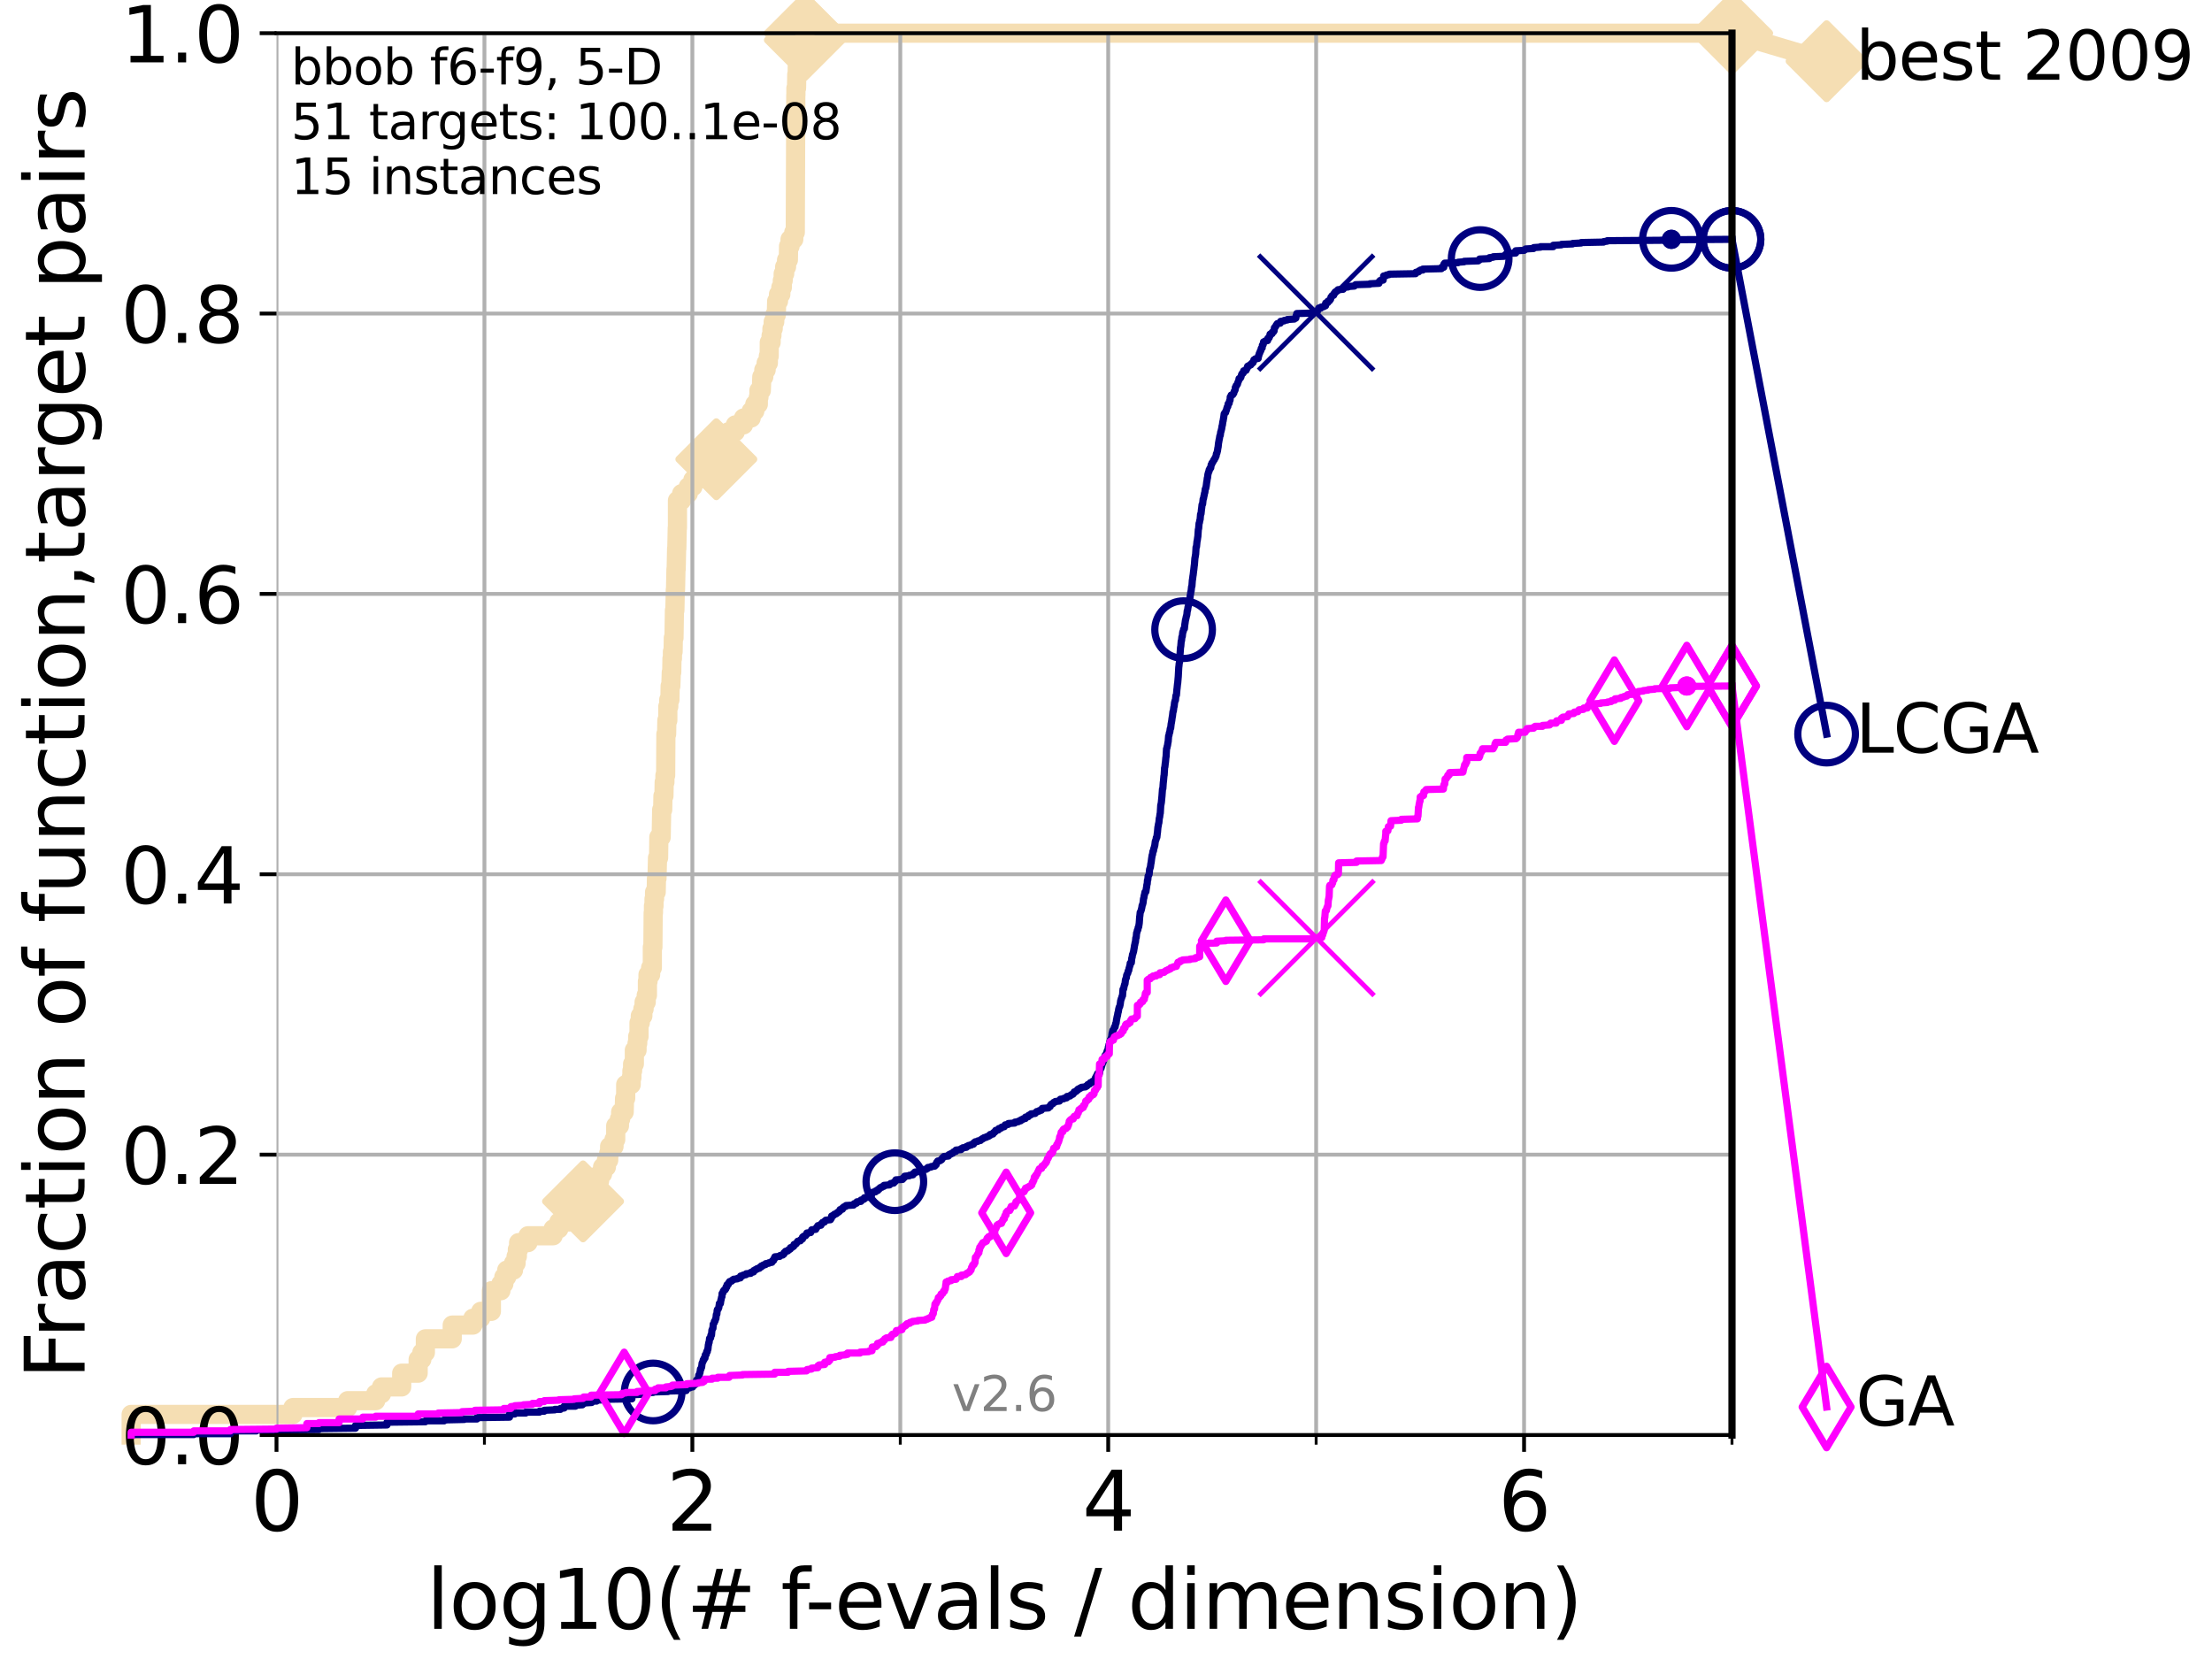 <?xml version="1.0" encoding="utf-8" standalone="no"?>
<!DOCTYPE svg PUBLIC "-//W3C//DTD SVG 1.1//EN"
  "http://www.w3.org/Graphics/SVG/1.1/DTD/svg11.dtd">
<svg xmlns:xlink="http://www.w3.org/1999/xlink" width="460.8pt" height="345.6pt" viewBox="0 0 460.8 345.6" xmlns="http://www.w3.org/2000/svg" version="1.1">
 <defs>
  <style type="text/css">*{stroke-linejoin: round; stroke-linecap: butt}</style>
 </defs>
 <g id="figure_1">
  <g id="patch_1">
   <path d="M 0 345.6 
L 460.8 345.6 
L 460.8 0 
L 0 0 
z
" style="fill: #ffffff"/>
  </g>
  <g id="axes_1">
   <g id="patch_2">
    <path d="M 57.6 298.944 
L 360.806 298.944 
L 360.806 6.912 
L 57.6 6.912 
z
" style="fill: #ffffff"/>
   </g>
   <g id="line2d_1">
    <path d="M 27.324 298.944 
L 27.324 294.649 
L 61.03 294.649 
L 61.03 293.218 
L 72.432 293.218 
L 72.432 291.786 
L 78.267 291.786 
L 78.267 290.355 
L 79.481 290.355 
L 79.481 288.923 
L 83.678 288.923 
L 83.678 286.06 
L 87.108 286.06 
L 87.108 283.197 
L 87.876 283.197 
L 87.876 281.766 
L 88.614 281.766 
L 88.614 278.903 
L 94.206 278.903 
L 94.206 276.04 
L 98.51 276.04 
L 98.51 274.608 
L 100.147 274.608 
L 100.147 273.176 
L 102.363 273.176 
L 102.363 268.882 
L 104.345 268.882 
L 104.345 267.45 
L 104.962 267.45 
L 104.962 266.019 
L 105.559 266.019 
L 105.559 264.587 
L 106.974 264.587 
L 106.974 263.156 
L 107.512 263.156 
L 107.512 261.724 
L 107.775 261.724 
L 107.775 260.293 
L 108.034 260.293 
L 108.034 258.861 
L 109.99 258.861 
L 109.99 257.43 
L 115.227 257.43 
L 115.227 255.998 
L 116.419 255.998 
L 116.419 254.567 
L 118.451 254.567 
L 118.451 253.135 
L 119.319 253.135 
L 119.319 251.704 
L 119.6 251.704 
L 119.6 250.272 
L 121.456 250.272 
L 121.456 248.84 
L 123.26 248.84 
L 123.26 247.409 
L 123.714 247.409 
L 123.714 245.977 
L 124.907 245.977 
L 124.907 244.546 
L 125.527 244.546 
L 125.527 243.114 
L 126.323 243.114 
L 126.323 241.683 
L 126.804 241.683 
L 126.804 240.251 
L 126.994 240.251 
L 126.994 238.82 
L 127.911 238.82 
L 127.911 237.388 
L 128.266 237.388 
L 128.266 234.525 
L 129.041 234.525 
L 129.041 233.094 
L 129.293 233.094 
L 129.293 231.662 
L 130.027 231.662 
L 130.107 228.799 
L 130.345 228.799 
L 130.345 225.936 
L 131.49 225.936 
L 131.49 224.504 
L 131.637 224.504 
L 131.637 223.073 
L 131.784 223.073 
L 131.784 221.641 
L 132.145 221.641 
L 132.145 218.778 
L 132.709 218.778 
L 132.709 217.347 
L 132.847 217.347 
L 132.847 215.915 
L 133.12 215.915 
L 133.12 213.052 
L 133.39 213.052 
L 133.39 211.621 
L 133.918 211.621 
L 133.918 210.189 
L 134.177 210.189 
L 134.177 208.758 
L 134.621 208.758 
L 134.621 207.326 
L 134.87 207.326 
L 134.87 204.463 
L 134.993 204.463 
L 134.993 203.032 
L 135.539 203.032 
L 135.539 201.6 
L 135.894 201.6 
L 135.894 197.305 
L 136.011 197.305 
L 136.069 190.148 
L 136.127 190.148 
L 136.127 188.716 
L 136.242 188.716 
L 136.242 187.285 
L 136.357 187.285 
L 136.357 185.853 
L 136.697 185.853 
L 136.753 182.99 
L 136.865 182.99 
L 136.975 178.696 
L 137.196 178.696 
L 137.25 174.401 
L 137.735 174.401 
L 137.841 168.675 
L 138.051 168.675 
L 138.103 165.812 
L 138.31 165.812 
L 138.362 162.949 
L 138.515 162.949 
L 138.515 161.517 
L 138.668 161.517 
L 138.718 152.928 
L 138.869 152.928 
L 138.919 150.065 
L 139.117 150.065 
L 139.117 147.202 
L 139.314 147.202 
L 139.314 145.77 
L 139.556 145.77 
L 139.605 142.907 
L 139.748 142.907 
L 139.844 140.044 
L 139.938 140.044 
L 139.986 137.181 
L 140.08 137.181 
L 140.08 135.75 
L 140.22 135.75 
L 140.266 132.887 
L 140.405 132.887 
L 140.497 127.16 
L 140.589 127.16 
L 140.68 122.866 
L 140.725 122.866 
L 140.816 118.571 
L 140.861 118.571 
L 140.951 114.277 
L 140.995 114.277 
L 141.084 109.982 
L 141.129 109.982 
L 141.129 104.256 
L 141.996 104.256 
L 141.996 102.824 
L 143.384 102.824 
L 143.384 101.393 
L 144.343 101.393 
L 144.343 99.961 
L 145.397 99.961 
L 145.397 98.53 
L 147.022 98.53 
L 147.022 97.098 
L 148.155 97.098 
L 148.155 95.667 
L 149.224 95.667 
L 149.224 94.235 
L 150.235 94.235 
L 150.235 92.804 
L 150.721 92.804 
L 150.721 91.372 
L 151.757 91.372 
L 151.757 89.941 
L 153.189 89.941 
L 153.189 88.509 
L 154.886 88.509 
L 154.886 87.078 
L 156.482 87.078 
L 156.482 85.646 
L 157.232 85.646 
L 157.232 84.215 
L 157.971 84.215 
L 157.971 82.783 
L 158.098 82.783 
L 158.098 81.352 
L 158.595 81.352 
L 158.7 78.488 
L 159.114 78.488 
L 159.114 77.057 
L 159.602 77.057 
L 159.602 75.625 
L 160.062 75.625 
L 160.062 74.194 
L 160.239 74.194 
L 160.255 71.331 
L 160.637 71.331 
L 160.637 69.899 
L 160.809 69.899 
L 160.809 68.468 
L 161.072 68.468 
L 161.072 67.036 
L 161.392 67.036 
L 161.392 65.605 
L 161.721 65.605 
L 161.795 62.742 
L 162.176 62.742 
L 162.176 61.31 
L 162.662 61.31 
L 162.662 59.879 
L 162.971 59.879 
L 162.971 58.447 
L 163.15 58.447 
L 163.15 57.016 
L 163.464 57.016 
L 163.464 55.584 
L 163.853 55.584 
L 163.853 54.152 
L 164.233 54.152 
L 164.272 51.289 
L 164.581 51.289 
L 164.581 49.858 
L 165.355 49.858 
L 165.355 48.426 
L 165.671 48.426 
L 165.779 19.796 
L 165.803 19.796 
L 165.803 18.364 
L 165.934 18.364 
L 165.981 15.501 
L 166.076 15.501 
L 166.076 14.07 
L 166.472 14.07 
L 166.472 12.638 
L 167.062 12.638 
L 167.062 11.207 
L 167.252 11.207 
L 167.252 9.775 
L 167.384 9.775 
L 167.384 8.344 
L 167.667 8.344 
L 167.667 6.912 
L 360.806 6.912 
L 360.806 6.912 
" style="fill: none; stroke: #f5deb3; stroke-width: 4; stroke-linecap: square"/>
   </g>
   <g id="line2d_2">
    <defs>
     <path id="m6f1c7c6645" d="M 0 7.778 
L 7.778 0 
L 0 -7.778 
L -7.778 0 
z
" style="stroke: #f5deb3; stroke-width: 1.5; stroke-linejoin: miter"/>
    </defs>
    <g>
     <use xlink:href="#m6f1c7c6645" x="121.456" y="250.272" style="fill: #f5deb3; stroke: #f5deb3; stroke-width: 1.5; stroke-linejoin: miter"/>
     <use xlink:href="#m6f1c7c6645" x="149.224" y="95.667" style="fill: #f5deb3; stroke: #f5deb3; stroke-width: 1.5; stroke-linejoin: miter"/>
     <use xlink:href="#m6f1c7c6645" x="167.667" y="8.344" style="fill: #f5deb3; stroke: #f5deb3; stroke-width: 1.5; stroke-linejoin: miter"/>
     <use xlink:href="#m6f1c7c6645" x="167.667" y="6.912" style="fill: #f5deb3; stroke: #f5deb3; stroke-width: 1.5; stroke-linejoin: miter"/>
     <use xlink:href="#m6f1c7c6645" x="167.667" y="6.912" style="fill: #f5deb3; stroke: #f5deb3; stroke-width: 1.5; stroke-linejoin: miter"/>
     <use xlink:href="#m6f1c7c6645" x="360.806" y="6.912" style="fill: #f5deb3; stroke: #f5deb3; stroke-width: 1.5; stroke-linejoin: miter"/>
    </g>
   </g>
   <g id="line2d_3">
    <path style="fill: none; stroke: #f5deb3; stroke-width: 4; stroke-linecap: square"/>
    <g/>
   </g>
   <g id="line2d_4">
    <path d="M 360.806 6.912 
L 380.515 12.753 
" style="fill: none; stroke: #f5deb3; stroke-width: 4; stroke-linecap: square"/>
    <g>
     <use xlink:href="#m6f1c7c6645" x="360.806" y="6.912" style="fill: #f5deb3; stroke: #f5deb3; stroke-width: 1.5; stroke-linejoin: miter"/>
     <use xlink:href="#m6f1c7c6645" x="380.515" y="12.753" style="fill: #f5deb3; stroke: #f5deb3; stroke-width: 1.5; stroke-linejoin: miter"/>
    </g>
   </g>
   <g id="matplotlib.axis_1">
    <g id="xtick_1">
     <g id="line2d_5">
      <path d="M 57.6 298.944 
L 57.6 6.912 
" clip-path="url(#p799fa4de4e)" style="fill: none; stroke: #b0b0b0; stroke-width: 0.8; stroke-linecap: square"/>
     </g>
     <g id="line2d_6">
      <defs>
       <path id="mc5c64bfe91" d="M 0 0 
L 0 3.5 
" style="stroke: #000000; stroke-width: 0.8"/>
      </defs>
      <g>
       <use xlink:href="#mc5c64bfe91" x="57.6" y="298.944" style="stroke: #000000; stroke-width: 0.8"/>
      </g>
     </g>
     <g id="text_1">
      <!-- 0 -->
      <g transform="translate(52.192 318.861)scale(0.17 -0.17)">
       <defs>
        <path id="DejaVuSans-30" d="M 2034 4250 
Q 1547 4250 1301 3770 
Q 1056 3291 1056 2328 
Q 1056 1369 1301 889 
Q 1547 409 2034 409 
Q 2525 409 2770 889 
Q 3016 1369 3016 2328 
Q 3016 3291 2770 3770 
Q 2525 4250 2034 4250 
z
M 2034 4750 
Q 2819 4750 3233 4129 
Q 3647 3509 3647 2328 
Q 3647 1150 3233 529 
Q 2819 -91 2034 -91 
Q 1250 -91 836 529 
Q 422 1150 422 2328 
Q 422 3509 836 4129 
Q 1250 4750 2034 4750 
z
" transform="scale(0.016)"/>
       </defs>
       <use xlink:href="#DejaVuSans-30"/>
      </g>
     </g>
    </g>
    <g id="xtick_2">
     <g id="line2d_7">
      <path d="M 144.23 298.944 
L 144.23 6.912 
" clip-path="url(#p799fa4de4e)" style="fill: none; stroke: #b0b0b0; stroke-width: 0.8; stroke-linecap: square"/>
     </g>
     <g id="line2d_8">
      <g>
       <use xlink:href="#mc5c64bfe91" x="144.23" y="298.944" style="stroke: #000000; stroke-width: 0.8"/>
      </g>
     </g>
     <g id="text_2">
      <!-- 2 -->
      <g transform="translate(138.822 318.861)scale(0.17 -0.17)">
       <defs>
        <path id="DejaVuSans-32" d="M 1228 531 
L 3431 531 
L 3431 0 
L 469 0 
L 469 531 
Q 828 903 1448 1529 
Q 2069 2156 2228 2338 
Q 2531 2678 2651 2914 
Q 2772 3150 2772 3378 
Q 2772 3750 2511 3984 
Q 2250 4219 1831 4219 
Q 1534 4219 1204 4116 
Q 875 4013 500 3803 
L 500 4441 
Q 881 4594 1212 4672 
Q 1544 4750 1819 4750 
Q 2544 4750 2975 4387 
Q 3406 4025 3406 3419 
Q 3406 3131 3298 2873 
Q 3191 2616 2906 2266 
Q 2828 2175 2409 1742 
Q 1991 1309 1228 531 
z
" transform="scale(0.016)"/>
       </defs>
       <use xlink:href="#DejaVuSans-32"/>
      </g>
     </g>
    </g>
    <g id="xtick_3">
     <g id="line2d_9">
      <path d="M 230.861 298.944 
L 230.861 6.912 
" clip-path="url(#p799fa4de4e)" style="fill: none; stroke: #b0b0b0; stroke-width: 0.8; stroke-linecap: square"/>
     </g>
     <g id="line2d_10">
      <g>
       <use xlink:href="#mc5c64bfe91" x="230.861" y="298.944" style="stroke: #000000; stroke-width: 0.8"/>
      </g>
     </g>
     <g id="text_3">
      <!-- 4 -->
      <g transform="translate(225.453 318.861)scale(0.17 -0.17)">
       <defs>
        <path id="DejaVuSans-34" d="M 2419 4116 
L 825 1625 
L 2419 1625 
L 2419 4116 
z
M 2253 4666 
L 3047 4666 
L 3047 1625 
L 3713 1625 
L 3713 1100 
L 3047 1100 
L 3047 0 
L 2419 0 
L 2419 1100 
L 313 1100 
L 313 1709 
L 2253 4666 
z
" transform="scale(0.016)"/>
       </defs>
       <use xlink:href="#DejaVuSans-34"/>
      </g>
     </g>
    </g>
    <g id="xtick_4">
     <g id="line2d_11">
      <path d="M 317.491 298.944 
L 317.491 6.912 
" clip-path="url(#p799fa4de4e)" style="fill: none; stroke: #b0b0b0; stroke-width: 0.8; stroke-linecap: square"/>
     </g>
     <g id="line2d_12">
      <g>
       <use xlink:href="#mc5c64bfe91" x="317.491" y="298.944" style="stroke: #000000; stroke-width: 0.8"/>
      </g>
     </g>
     <g id="text_4">
      <!-- 6 -->
      <g transform="translate(312.083 318.861)scale(0.17 -0.17)">
       <defs>
        <path id="DejaVuSans-36" d="M 2113 2584 
Q 1688 2584 1439 2293 
Q 1191 2003 1191 1497 
Q 1191 994 1439 701 
Q 1688 409 2113 409 
Q 2538 409 2786 701 
Q 3034 994 3034 1497 
Q 3034 2003 2786 2293 
Q 2538 2584 2113 2584 
z
M 3366 4563 
L 3366 3988 
Q 3128 4100 2886 4159 
Q 2644 4219 2406 4219 
Q 1781 4219 1451 3797 
Q 1122 3375 1075 2522 
Q 1259 2794 1537 2939 
Q 1816 3084 2150 3084 
Q 2853 3084 3261 2657 
Q 3669 2231 3669 1497 
Q 3669 778 3244 343 
Q 2819 -91 2113 -91 
Q 1303 -91 875 529 
Q 447 1150 447 2328 
Q 447 3434 972 4092 
Q 1497 4750 2381 4750 
Q 2619 4750 2861 4703 
Q 3103 4656 3366 4563 
z
" transform="scale(0.016)"/>
       </defs>
       <use xlink:href="#DejaVuSans-36"/>
      </g>
     </g>
    </g>
    <g id="xtick_5">
     <g id="line2d_13">
      <path d="M 100.915 298.944 
L 100.915 6.912 
" clip-path="url(#p799fa4de4e)" style="fill: none; stroke: #b0b0b0; stroke-width: 0.8; stroke-linecap: square"/>
     </g>
     <g id="line2d_14">
      <defs>
       <path id="m91b9cd8107" d="M 0 0 
L 0 2 
" style="stroke: #000000; stroke-width: 0.6"/>
      </defs>
      <g>
       <use xlink:href="#m91b9cd8107" x="100.915" y="298.944" style="stroke: #000000; stroke-width: 0.6"/>
      </g>
     </g>
    </g>
    <g id="xtick_6">
     <g id="line2d_15">
      <path d="M 187.546 298.944 
L 187.546 6.912 
" clip-path="url(#p799fa4de4e)" style="fill: none; stroke: #b0b0b0; stroke-width: 0.8; stroke-linecap: square"/>
     </g>
     <g id="line2d_16">
      <g>
       <use xlink:href="#m91b9cd8107" x="187.546" y="298.944" style="stroke: #000000; stroke-width: 0.6"/>
      </g>
     </g>
    </g>
    <g id="xtick_7">
     <g id="line2d_17">
      <path d="M 274.176 298.944 
L 274.176 6.912 
" clip-path="url(#p799fa4de4e)" style="fill: none; stroke: #b0b0b0; stroke-width: 0.8; stroke-linecap: square"/>
     </g>
     <g id="line2d_18">
      <g>
       <use xlink:href="#m91b9cd8107" x="274.176" y="298.944" style="stroke: #000000; stroke-width: 0.6"/>
      </g>
     </g>
    </g>
    <g id="xtick_8">
     <g id="line2d_19">
      <path d="M 360.806 298.944 
L 360.806 6.912 
" clip-path="url(#p799fa4de4e)" style="fill: none; stroke: #b0b0b0; stroke-width: 0.8; stroke-linecap: square"/>
     </g>
     <g id="line2d_20">
      <g>
       <use xlink:href="#m91b9cd8107" x="360.806" y="298.944" style="stroke: #000000; stroke-width: 0.6"/>
      </g>
     </g>
    </g>
    <g id="text_5">
     <!-- log10(# f-evals / dimension) -->
     <g transform="translate(88.823 339.314)scale(0.17 -0.17)">
      <defs>
       <path id="DejaVuSans-6c" d="M 603 4863 
L 1178 4863 
L 1178 0 
L 603 0 
L 603 4863 
z
" transform="scale(0.016)"/>
       <path id="DejaVuSans-6f" d="M 1959 3097 
Q 1497 3097 1228 2736 
Q 959 2375 959 1747 
Q 959 1119 1226 758 
Q 1494 397 1959 397 
Q 2419 397 2687 759 
Q 2956 1122 2956 1747 
Q 2956 2369 2687 2733 
Q 2419 3097 1959 3097 
z
M 1959 3584 
Q 2709 3584 3137 3096 
Q 3566 2609 3566 1747 
Q 3566 888 3137 398 
Q 2709 -91 1959 -91 
Q 1206 -91 779 398 
Q 353 888 353 1747 
Q 353 2609 779 3096 
Q 1206 3584 1959 3584 
z
" transform="scale(0.016)"/>
       <path id="DejaVuSans-67" d="M 2906 1791 
Q 2906 2416 2648 2759 
Q 2391 3103 1925 3103 
Q 1463 3103 1205 2759 
Q 947 2416 947 1791 
Q 947 1169 1205 825 
Q 1463 481 1925 481 
Q 2391 481 2648 825 
Q 2906 1169 2906 1791 
z
M 3481 434 
Q 3481 -459 3084 -895 
Q 2688 -1331 1869 -1331 
Q 1566 -1331 1297 -1286 
Q 1028 -1241 775 -1147 
L 775 -588 
Q 1028 -725 1275 -790 
Q 1522 -856 1778 -856 
Q 2344 -856 2625 -561 
Q 2906 -266 2906 331 
L 2906 616 
Q 2728 306 2450 153 
Q 2172 0 1784 0 
Q 1141 0 747 490 
Q 353 981 353 1791 
Q 353 2603 747 3093 
Q 1141 3584 1784 3584 
Q 2172 3584 2450 3431 
Q 2728 3278 2906 2969 
L 2906 3500 
L 3481 3500 
L 3481 434 
z
" transform="scale(0.016)"/>
       <path id="DejaVuSans-31" d="M 794 531 
L 1825 531 
L 1825 4091 
L 703 3866 
L 703 4441 
L 1819 4666 
L 2450 4666 
L 2450 531 
L 3481 531 
L 3481 0 
L 794 0 
L 794 531 
z
" transform="scale(0.016)"/>
       <path id="DejaVuSans-28" d="M 1984 4856 
Q 1566 4138 1362 3434 
Q 1159 2731 1159 2009 
Q 1159 1288 1364 580 
Q 1569 -128 1984 -844 
L 1484 -844 
Q 1016 -109 783 600 
Q 550 1309 550 2009 
Q 550 2706 781 3412 
Q 1013 4119 1484 4856 
L 1984 4856 
z
" transform="scale(0.016)"/>
       <path id="DejaVuSans-23" d="M 3272 2816 
L 2363 2816 
L 2100 1772 
L 3016 1772 
L 3272 2816 
z
M 2803 4594 
L 2478 3297 
L 3391 3297 
L 3719 4594 
L 4219 4594 
L 3897 3297 
L 4872 3297 
L 4872 2816 
L 3775 2816 
L 3519 1772 
L 4513 1772 
L 4513 1294 
L 3397 1294 
L 3072 0 
L 2572 0 
L 2894 1294 
L 1978 1294 
L 1656 0 
L 1153 0 
L 1478 1294 
L 494 1294 
L 494 1772 
L 1594 1772 
L 1856 2816 
L 850 2816 
L 850 3297 
L 1978 3297 
L 2297 4594 
L 2803 4594 
z
" transform="scale(0.016)"/>
       <path id="DejaVuSans-20" transform="scale(0.016)"/>
       <path id="DejaVuSans-66" d="M 2375 4863 
L 2375 4384 
L 1825 4384 
Q 1516 4384 1395 4259 
Q 1275 4134 1275 3809 
L 1275 3500 
L 2222 3500 
L 2222 3053 
L 1275 3053 
L 1275 0 
L 697 0 
L 697 3053 
L 147 3053 
L 147 3500 
L 697 3500 
L 697 3744 
Q 697 4328 969 4595 
Q 1241 4863 1831 4863 
L 2375 4863 
z
" transform="scale(0.016)"/>
       <path id="DejaVuSans-2d" d="M 313 2009 
L 1997 2009 
L 1997 1497 
L 313 1497 
L 313 2009 
z
" transform="scale(0.016)"/>
       <path id="DejaVuSans-65" d="M 3597 1894 
L 3597 1613 
L 953 1613 
Q 991 1019 1311 708 
Q 1631 397 2203 397 
Q 2534 397 2845 478 
Q 3156 559 3463 722 
L 3463 178 
Q 3153 47 2828 -22 
Q 2503 -91 2169 -91 
Q 1331 -91 842 396 
Q 353 884 353 1716 
Q 353 2575 817 3079 
Q 1281 3584 2069 3584 
Q 2775 3584 3186 3129 
Q 3597 2675 3597 1894 
z
M 3022 2063 
Q 3016 2534 2758 2815 
Q 2500 3097 2075 3097 
Q 1594 3097 1305 2825 
Q 1016 2553 972 2059 
L 3022 2063 
z
" transform="scale(0.016)"/>
       <path id="DejaVuSans-76" d="M 191 3500 
L 800 3500 
L 1894 563 
L 2988 3500 
L 3597 3500 
L 2284 0 
L 1503 0 
L 191 3500 
z
" transform="scale(0.016)"/>
       <path id="DejaVuSans-61" d="M 2194 1759 
Q 1497 1759 1228 1600 
Q 959 1441 959 1056 
Q 959 750 1161 570 
Q 1363 391 1709 391 
Q 2188 391 2477 730 
Q 2766 1069 2766 1631 
L 2766 1759 
L 2194 1759 
z
M 3341 1997 
L 3341 0 
L 2766 0 
L 2766 531 
Q 2569 213 2275 61 
Q 1981 -91 1556 -91 
Q 1019 -91 701 211 
Q 384 513 384 1019 
Q 384 1609 779 1909 
Q 1175 2209 1959 2209 
L 2766 2209 
L 2766 2266 
Q 2766 2663 2505 2880 
Q 2244 3097 1772 3097 
Q 1472 3097 1187 3025 
Q 903 2953 641 2809 
L 641 3341 
Q 956 3463 1253 3523 
Q 1550 3584 1831 3584 
Q 2591 3584 2966 3190 
Q 3341 2797 3341 1997 
z
" transform="scale(0.016)"/>
       <path id="DejaVuSans-73" d="M 2834 3397 
L 2834 2853 
Q 2591 2978 2328 3040 
Q 2066 3103 1784 3103 
Q 1356 3103 1142 2972 
Q 928 2841 928 2578 
Q 928 2378 1081 2264 
Q 1234 2150 1697 2047 
L 1894 2003 
Q 2506 1872 2764 1633 
Q 3022 1394 3022 966 
Q 3022 478 2636 193 
Q 2250 -91 1575 -91 
Q 1294 -91 989 -36 
Q 684 19 347 128 
L 347 722 
Q 666 556 975 473 
Q 1284 391 1588 391 
Q 1994 391 2212 530 
Q 2431 669 2431 922 
Q 2431 1156 2273 1281 
Q 2116 1406 1581 1522 
L 1381 1569 
Q 847 1681 609 1914 
Q 372 2147 372 2553 
Q 372 3047 722 3315 
Q 1072 3584 1716 3584 
Q 2034 3584 2315 3537 
Q 2597 3491 2834 3397 
z
" transform="scale(0.016)"/>
       <path id="DejaVuSans-2f" d="M 1625 4666 
L 2156 4666 
L 531 -594 
L 0 -594 
L 1625 4666 
z
" transform="scale(0.016)"/>
       <path id="DejaVuSans-64" d="M 2906 2969 
L 2906 4863 
L 3481 4863 
L 3481 0 
L 2906 0 
L 2906 525 
Q 2725 213 2448 61 
Q 2172 -91 1784 -91 
Q 1150 -91 751 415 
Q 353 922 353 1747 
Q 353 2572 751 3078 
Q 1150 3584 1784 3584 
Q 2172 3584 2448 3432 
Q 2725 3281 2906 2969 
z
M 947 1747 
Q 947 1113 1208 752 
Q 1469 391 1925 391 
Q 2381 391 2643 752 
Q 2906 1113 2906 1747 
Q 2906 2381 2643 2742 
Q 2381 3103 1925 3103 
Q 1469 3103 1208 2742 
Q 947 2381 947 1747 
z
" transform="scale(0.016)"/>
       <path id="DejaVuSans-69" d="M 603 3500 
L 1178 3500 
L 1178 0 
L 603 0 
L 603 3500 
z
M 603 4863 
L 1178 4863 
L 1178 4134 
L 603 4134 
L 603 4863 
z
" transform="scale(0.016)"/>
       <path id="DejaVuSans-6d" d="M 3328 2828 
Q 3544 3216 3844 3400 
Q 4144 3584 4550 3584 
Q 5097 3584 5394 3201 
Q 5691 2819 5691 2113 
L 5691 0 
L 5113 0 
L 5113 2094 
Q 5113 2597 4934 2840 
Q 4756 3084 4391 3084 
Q 3944 3084 3684 2787 
Q 3425 2491 3425 1978 
L 3425 0 
L 2847 0 
L 2847 2094 
Q 2847 2600 2669 2842 
Q 2491 3084 2119 3084 
Q 1678 3084 1418 2786 
Q 1159 2488 1159 1978 
L 1159 0 
L 581 0 
L 581 3500 
L 1159 3500 
L 1159 2956 
Q 1356 3278 1631 3431 
Q 1906 3584 2284 3584 
Q 2666 3584 2933 3390 
Q 3200 3197 3328 2828 
z
" transform="scale(0.016)"/>
       <path id="DejaVuSans-6e" d="M 3513 2113 
L 3513 0 
L 2938 0 
L 2938 2094 
Q 2938 2591 2744 2837 
Q 2550 3084 2163 3084 
Q 1697 3084 1428 2787 
Q 1159 2491 1159 1978 
L 1159 0 
L 581 0 
L 581 3500 
L 1159 3500 
L 1159 2956 
Q 1366 3272 1645 3428 
Q 1925 3584 2291 3584 
Q 2894 3584 3203 3211 
Q 3513 2838 3513 2113 
z
" transform="scale(0.016)"/>
       <path id="DejaVuSans-29" d="M 513 4856 
L 1013 4856 
Q 1481 4119 1714 3412 
Q 1947 2706 1947 2009 
Q 1947 1309 1714 600 
Q 1481 -109 1013 -844 
L 513 -844 
Q 928 -128 1133 580 
Q 1338 1288 1338 2009 
Q 1338 2731 1133 3434 
Q 928 4138 513 4856 
z
" transform="scale(0.016)"/>
      </defs>
      <use xlink:href="#DejaVuSans-6c"/>
      <use xlink:href="#DejaVuSans-6f" x="27.783"/>
      <use xlink:href="#DejaVuSans-67" x="88.965"/>
      <use xlink:href="#DejaVuSans-31" x="152.441"/>
      <use xlink:href="#DejaVuSans-30" x="216.064"/>
      <use xlink:href="#DejaVuSans-28" x="279.688"/>
      <use xlink:href="#DejaVuSans-23" x="318.701"/>
      <use xlink:href="#DejaVuSans-20" x="402.49"/>
      <use xlink:href="#DejaVuSans-66" x="434.277"/>
      <use xlink:href="#DejaVuSans-2d" x="463.982"/>
      <use xlink:href="#DejaVuSans-65" x="500.066"/>
      <use xlink:href="#DejaVuSans-76" x="561.59"/>
      <use xlink:href="#DejaVuSans-61" x="620.77"/>
      <use xlink:href="#DejaVuSans-6c" x="682.049"/>
      <use xlink:href="#DejaVuSans-73" x="709.832"/>
      <use xlink:href="#DejaVuSans-20" x="761.932"/>
      <use xlink:href="#DejaVuSans-2f" x="793.719"/>
      <use xlink:href="#DejaVuSans-20" x="827.41"/>
      <use xlink:href="#DejaVuSans-64" x="859.197"/>
      <use xlink:href="#DejaVuSans-69" x="922.674"/>
      <use xlink:href="#DejaVuSans-6d" x="950.457"/>
      <use xlink:href="#DejaVuSans-65" x="1047.869"/>
      <use xlink:href="#DejaVuSans-6e" x="1109.393"/>
      <use xlink:href="#DejaVuSans-73" x="1172.771"/>
      <use xlink:href="#DejaVuSans-69" x="1224.871"/>
      <use xlink:href="#DejaVuSans-6f" x="1252.654"/>
      <use xlink:href="#DejaVuSans-6e" x="1313.836"/>
      <use xlink:href="#DejaVuSans-29" x="1377.215"/>
     </g>
    </g>
   </g>
   <g id="matplotlib.axis_2">
    <g id="ytick_1">
     <g id="line2d_21">
      <path d="M 57.6 298.944 
L 360.806 298.944 
" clip-path="url(#p799fa4de4e)" style="fill: none; stroke: #b0b0b0; stroke-width: 0.8; stroke-linecap: square"/>
     </g>
     <g id="line2d_22">
      <defs>
       <path id="mbbe7ec2886" d="M 0 0 
L -3.5 0 
" style="stroke: #000000; stroke-width: 0.8"/>
      </defs>
      <g>
       <use xlink:href="#mbbe7ec2886" x="57.6" y="298.944" style="stroke: #000000; stroke-width: 0.8"/>
      </g>
     </g>
     <g id="text_6">
      <!-- 0.0 -->
      <g transform="translate(25.155 305.023)scale(0.16 -0.16)">
       <defs>
        <path id="DejaVuSans-2e" d="M 684 794 
L 1344 794 
L 1344 0 
L 684 0 
L 684 794 
z
" transform="scale(0.016)"/>
       </defs>
       <use xlink:href="#DejaVuSans-30"/>
       <use xlink:href="#DejaVuSans-2e" x="63.623"/>
       <use xlink:href="#DejaVuSans-30" x="95.41"/>
      </g>
     </g>
    </g>
    <g id="ytick_2">
     <g id="line2d_23">
      <path d="M 57.6 240.538 
L 360.806 240.538 
" clip-path="url(#p799fa4de4e)" style="fill: none; stroke: #b0b0b0; stroke-width: 0.8; stroke-linecap: square"/>
     </g>
     <g id="line2d_24">
      <g>
       <use xlink:href="#mbbe7ec2886" x="57.6" y="240.538" style="stroke: #000000; stroke-width: 0.8"/>
      </g>
     </g>
     <g id="text_7">
      <!-- 0.2 -->
      <g transform="translate(25.155 246.616)scale(0.16 -0.16)">
       <use xlink:href="#DejaVuSans-30"/>
       <use xlink:href="#DejaVuSans-2e" x="63.623"/>
       <use xlink:href="#DejaVuSans-32" x="95.41"/>
      </g>
     </g>
    </g>
    <g id="ytick_3">
     <g id="line2d_25">
      <path d="M 57.6 182.131 
L 360.806 182.131 
" clip-path="url(#p799fa4de4e)" style="fill: none; stroke: #b0b0b0; stroke-width: 0.8; stroke-linecap: square"/>
     </g>
     <g id="line2d_26">
      <g>
       <use xlink:href="#mbbe7ec2886" x="57.6" y="182.131" style="stroke: #000000; stroke-width: 0.8"/>
      </g>
     </g>
     <g id="text_8">
      <!-- 0.4 -->
      <g transform="translate(25.155 188.21)scale(0.16 -0.16)">
       <use xlink:href="#DejaVuSans-30"/>
       <use xlink:href="#DejaVuSans-2e" x="63.623"/>
       <use xlink:href="#DejaVuSans-34" x="95.41"/>
      </g>
     </g>
    </g>
    <g id="ytick_4">
     <g id="line2d_27">
      <path d="M 57.6 123.725 
L 360.806 123.725 
" clip-path="url(#p799fa4de4e)" style="fill: none; stroke: #b0b0b0; stroke-width: 0.8; stroke-linecap: square"/>
     </g>
     <g id="line2d_28">
      <g>
       <use xlink:href="#mbbe7ec2886" x="57.6" y="123.725" style="stroke: #000000; stroke-width: 0.8"/>
      </g>
     </g>
     <g id="text_9">
      <!-- 0.6 -->
      <g transform="translate(25.155 129.804)scale(0.16 -0.16)">
       <use xlink:href="#DejaVuSans-30"/>
       <use xlink:href="#DejaVuSans-2e" x="63.623"/>
       <use xlink:href="#DejaVuSans-36" x="95.41"/>
      </g>
     </g>
    </g>
    <g id="ytick_5">
     <g id="line2d_29">
      <path d="M 57.6 65.318 
L 360.806 65.318 
" clip-path="url(#p799fa4de4e)" style="fill: none; stroke: #b0b0b0; stroke-width: 0.8; stroke-linecap: square"/>
     </g>
     <g id="line2d_30">
      <g>
       <use xlink:href="#mbbe7ec2886" x="57.6" y="65.318" style="stroke: #000000; stroke-width: 0.8"/>
      </g>
     </g>
     <g id="text_10">
      <!-- 0.8 -->
      <g transform="translate(25.155 71.397)scale(0.16 -0.16)">
       <defs>
        <path id="DejaVuSans-38" d="M 2034 2216 
Q 1584 2216 1326 1975 
Q 1069 1734 1069 1313 
Q 1069 891 1326 650 
Q 1584 409 2034 409 
Q 2484 409 2743 651 
Q 3003 894 3003 1313 
Q 3003 1734 2745 1975 
Q 2488 2216 2034 2216 
z
M 1403 2484 
Q 997 2584 770 2862 
Q 544 3141 544 3541 
Q 544 4100 942 4425 
Q 1341 4750 2034 4750 
Q 2731 4750 3128 4425 
Q 3525 4100 3525 3541 
Q 3525 3141 3298 2862 
Q 3072 2584 2669 2484 
Q 3125 2378 3379 2068 
Q 3634 1759 3634 1313 
Q 3634 634 3220 271 
Q 2806 -91 2034 -91 
Q 1263 -91 848 271 
Q 434 634 434 1313 
Q 434 1759 690 2068 
Q 947 2378 1403 2484 
z
M 1172 3481 
Q 1172 3119 1398 2916 
Q 1625 2713 2034 2713 
Q 2441 2713 2670 2916 
Q 2900 3119 2900 3481 
Q 2900 3844 2670 4047 
Q 2441 4250 2034 4250 
Q 1625 4250 1398 4047 
Q 1172 3844 1172 3481 
z
" transform="scale(0.016)"/>
       </defs>
       <use xlink:href="#DejaVuSans-30"/>
       <use xlink:href="#DejaVuSans-2e" x="63.623"/>
       <use xlink:href="#DejaVuSans-38" x="95.41"/>
      </g>
     </g>
    </g>
    <g id="ytick_6">
     <g id="line2d_31">
      <path d="M 57.6 6.912 
L 360.806 6.912 
" clip-path="url(#p799fa4de4e)" style="fill: none; stroke: #b0b0b0; stroke-width: 0.8; stroke-linecap: square"/>
     </g>
     <g id="line2d_32">
      <g>
       <use xlink:href="#mbbe7ec2886" x="57.6" y="6.912" style="stroke: #000000; stroke-width: 0.8"/>
      </g>
     </g>
     <g id="text_11">
      <!-- 1.0 -->
      <g transform="translate(25.155 12.991)scale(0.16 -0.16)">
       <use xlink:href="#DejaVuSans-31"/>
       <use xlink:href="#DejaVuSans-2e" x="63.623"/>
       <use xlink:href="#DejaVuSans-30" x="95.41"/>
      </g>
     </g>
    </g>
    <g id="text_12">
     <!-- Fraction of function,target pairs -->
     <g transform="translate(17.62 287.313)rotate(-90)scale(0.17 -0.17)">
      <defs>
       <path id="DejaVuSans-46" d="M 628 4666 
L 3309 4666 
L 3309 4134 
L 1259 4134 
L 1259 2759 
L 3109 2759 
L 3109 2228 
L 1259 2228 
L 1259 0 
L 628 0 
L 628 4666 
z
" transform="scale(0.016)"/>
       <path id="DejaVuSans-72" d="M 2631 2963 
Q 2534 3019 2420 3045 
Q 2306 3072 2169 3072 
Q 1681 3072 1420 2755 
Q 1159 2438 1159 1844 
L 1159 0 
L 581 0 
L 581 3500 
L 1159 3500 
L 1159 2956 
Q 1341 3275 1631 3429 
Q 1922 3584 2338 3584 
Q 2397 3584 2469 3576 
Q 2541 3569 2628 3553 
L 2631 2963 
z
" transform="scale(0.016)"/>
       <path id="DejaVuSans-63" d="M 3122 3366 
L 3122 2828 
Q 2878 2963 2633 3030 
Q 2388 3097 2138 3097 
Q 1578 3097 1268 2742 
Q 959 2388 959 1747 
Q 959 1106 1268 751 
Q 1578 397 2138 397 
Q 2388 397 2633 464 
Q 2878 531 3122 666 
L 3122 134 
Q 2881 22 2623 -34 
Q 2366 -91 2075 -91 
Q 1284 -91 818 406 
Q 353 903 353 1747 
Q 353 2603 823 3093 
Q 1294 3584 2113 3584 
Q 2378 3584 2631 3529 
Q 2884 3475 3122 3366 
z
" transform="scale(0.016)"/>
       <path id="DejaVuSans-74" d="M 1172 4494 
L 1172 3500 
L 2356 3500 
L 2356 3053 
L 1172 3053 
L 1172 1153 
Q 1172 725 1289 603 
Q 1406 481 1766 481 
L 2356 481 
L 2356 0 
L 1766 0 
Q 1100 0 847 248 
Q 594 497 594 1153 
L 594 3053 
L 172 3053 
L 172 3500 
L 594 3500 
L 594 4494 
L 1172 4494 
z
" transform="scale(0.016)"/>
       <path id="DejaVuSans-75" d="M 544 1381 
L 544 3500 
L 1119 3500 
L 1119 1403 
Q 1119 906 1312 657 
Q 1506 409 1894 409 
Q 2359 409 2629 706 
Q 2900 1003 2900 1516 
L 2900 3500 
L 3475 3500 
L 3475 0 
L 2900 0 
L 2900 538 
Q 2691 219 2414 64 
Q 2138 -91 1772 -91 
Q 1169 -91 856 284 
Q 544 659 544 1381 
z
M 1991 3584 
L 1991 3584 
z
" transform="scale(0.016)"/>
       <path id="DejaVuSans-2c" d="M 750 794 
L 1409 794 
L 1409 256 
L 897 -744 
L 494 -744 
L 750 256 
L 750 794 
z
" transform="scale(0.016)"/>
       <path id="DejaVuSans-70" d="M 1159 525 
L 1159 -1331 
L 581 -1331 
L 581 3500 
L 1159 3500 
L 1159 2969 
Q 1341 3281 1617 3432 
Q 1894 3584 2278 3584 
Q 2916 3584 3314 3078 
Q 3713 2572 3713 1747 
Q 3713 922 3314 415 
Q 2916 -91 2278 -91 
Q 1894 -91 1617 61 
Q 1341 213 1159 525 
z
M 3116 1747 
Q 3116 2381 2855 2742 
Q 2594 3103 2138 3103 
Q 1681 3103 1420 2742 
Q 1159 2381 1159 1747 
Q 1159 1113 1420 752 
Q 1681 391 2138 391 
Q 2594 391 2855 752 
Q 3116 1113 3116 1747 
z
" transform="scale(0.016)"/>
      </defs>
      <use xlink:href="#DejaVuSans-46"/>
      <use xlink:href="#DejaVuSans-72" x="50.27"/>
      <use xlink:href="#DejaVuSans-61" x="91.383"/>
      <use xlink:href="#DejaVuSans-63" x="152.662"/>
      <use xlink:href="#DejaVuSans-74" x="207.643"/>
      <use xlink:href="#DejaVuSans-69" x="246.852"/>
      <use xlink:href="#DejaVuSans-6f" x="274.635"/>
      <use xlink:href="#DejaVuSans-6e" x="335.816"/>
      <use xlink:href="#DejaVuSans-20" x="399.195"/>
      <use xlink:href="#DejaVuSans-6f" x="430.982"/>
      <use xlink:href="#DejaVuSans-66" x="492.164"/>
      <use xlink:href="#DejaVuSans-20" x="527.369"/>
      <use xlink:href="#DejaVuSans-66" x="559.156"/>
      <use xlink:href="#DejaVuSans-75" x="594.361"/>
      <use xlink:href="#DejaVuSans-6e" x="657.74"/>
      <use xlink:href="#DejaVuSans-63" x="721.119"/>
      <use xlink:href="#DejaVuSans-74" x="776.1"/>
      <use xlink:href="#DejaVuSans-69" x="815.309"/>
      <use xlink:href="#DejaVuSans-6f" x="843.092"/>
      <use xlink:href="#DejaVuSans-6e" x="904.273"/>
      <use xlink:href="#DejaVuSans-2c" x="967.652"/>
      <use xlink:href="#DejaVuSans-74" x="999.439"/>
      <use xlink:href="#DejaVuSans-61" x="1038.648"/>
      <use xlink:href="#DejaVuSans-72" x="1099.928"/>
      <use xlink:href="#DejaVuSans-67" x="1139.291"/>
      <use xlink:href="#DejaVuSans-65" x="1202.768"/>
      <use xlink:href="#DejaVuSans-74" x="1264.291"/>
      <use xlink:href="#DejaVuSans-20" x="1303.5"/>
      <use xlink:href="#DejaVuSans-70" x="1335.287"/>
      <use xlink:href="#DejaVuSans-61" x="1398.764"/>
      <use xlink:href="#DejaVuSans-69" x="1460.043"/>
      <use xlink:href="#DejaVuSans-72" x="1487.826"/>
      <use xlink:href="#DejaVuSans-73" x="1528.939"/>
     </g>
    </g>
   </g>
   <g id="line2d_33">
    <defs>
     <path id="mb820303229" d="M 0 1.5 
C 0.398 1.5 0.779 1.342 1.061 1.061 
C 1.342 0.779 1.5 0.398 1.5 0 
C 1.5 -0.398 1.342 -0.779 1.061 -1.061 
C 0.779 -1.342 0.398 -1.5 0 -1.5 
C -0.398 -1.5 -0.779 -1.342 -1.061 -1.061 
C -1.342 -0.779 -1.5 -0.398 -1.5 0 
C -1.5 0.398 -1.342 0.779 -1.061 1.061 
C -0.779 1.342 -0.398 1.5 0 1.5 
z
" style="stroke: #f5deb3"/>
    </defs>
    <g>
     <use xlink:href="#mb820303229" x="167.667" y="6.912" style="fill: #f5deb3; stroke: #f5deb3"/>
     <use xlink:href="#mb820303229" x="167.667" y="6.912" style="fill: #f5deb3; stroke: #f5deb3"/>
    </g>
   </g>
   <g id="line2d_34">
    <defs>
     <path id="m209b3263e8" d="M 0 1.5 
C 0.398 1.5 0.779 1.342 1.061 1.061 
C 1.342 0.779 1.5 0.398 1.5 0 
C 1.5 -0.398 1.342 -0.779 1.061 -1.061 
C 0.779 -1.342 0.398 -1.5 0 -1.5 
C -0.398 -1.5 -0.779 -1.342 -1.061 -1.061 
C -1.342 -0.779 -1.5 -0.398 -1.5 0 
C -1.5 0.398 -1.342 0.779 -1.061 1.061 
C -0.779 1.342 -0.398 1.5 0 1.5 
z
" style="stroke: #000080"/>
    </defs>
    <g>
     <use xlink:href="#m209b3263e8" x="348.183" y="49.858" style="fill: #000080; stroke: #000080"/>
     <use xlink:href="#m209b3263e8" x="348.183" y="49.858" style="fill: #000080; stroke: #000080"/>
    </g>
   </g>
   <g id="line2d_35">
    <path d="M 27.324 298.944 
L 27.324 298.849 
L 40.363 298.849 
L 40.363 298.658 
L 47.991 298.658 
L 47.991 298.085 
L 53.402 298.085 
L 53.402 297.894 
L 66.441 297.799 
L 66.441 297.608 
L 74.069 297.512 
L 74.069 296.94 
L 80.621 296.844 
L 80.621 296.272 
L 88.614 296.176 
L 88.614 295.986 
L 92.52 295.986 
L 92.52 295.795 
L 96.718 295.699 
L 96.718 295.604 
L 99.347 295.604 
L 99.347 295.317 
L 106.138 295.222 
L 106.138 294.554 
L 107.245 294.554 
L 107.245 294.363 
L 109.52 294.363 
L 109.52 294.172 
L 112.386 294.172 
L 112.386 293.981 
L 113.381 293.981 
L 113.381 293.79 
L 115.576 293.695 
L 115.576 293.6 
L 116.746 293.6 
L 116.746 293.409 
L 117.54 293.313 
L 117.54 292.932 
L 119.876 292.932 
L 119.876 292.741 
L 121.329 292.645 
L 121.329 292.454 
L 121.707 292.359 
L 121.707 292.264 
L 123.26 292.168 
L 123.26 291.882 
L 124.265 291.882 
L 124.265 291.691 
L 125.929 291.595 
L 125.929 291.5 
L 131.637 291.405 
L 131.637 290.546 
L 134.177 290.45 
L 134.241 290.164 
L 136.069 290.069 
L 136.069 289.973 
L 139.167 289.878 
L 139.167 289.782 
L 142.946 289.687 
L 143.026 289.21 
L 143.696 289.114 
L 143.696 289.019 
L 144.305 288.923 
L 144.38 288.542 
L 144.677 288.542 
L 144.677 288.351 
L 144.896 288.351 
L 144.932 287.969 
L 145.04 287.969 
L 145.112 287.492 
L 145.362 287.396 
L 145.433 287.11 
L 145.503 287.11 
L 145.573 286.442 
L 145.678 286.442 
L 145.782 285.965 
L 145.817 285.965 
L 145.92 285.201 
L 146.023 285.201 
L 146.126 284.82 
L 146.16 284.82 
L 146.261 283.961 
L 146.295 283.961 
L 146.396 283.674 
L 146.429 283.674 
L 146.496 283.293 
L 146.629 283.293 
L 146.695 282.911 
L 146.86 282.911 
L 146.925 282.243 
L 147.119 282.147 
L 147.216 281.575 
L 147.344 281.575 
L 147.408 281.098 
L 147.471 281.098 
L 147.566 280.143 
L 147.597 280.143 
L 147.66 279.666 
L 147.723 279.666 
L 147.816 278.807 
L 148.033 278.712 
L 148.094 278.139 
L 148.216 278.139 
L 148.307 277.089 
L 148.368 276.994 
L 148.458 276.708 
L 148.518 276.708 
L 148.578 275.849 
L 148.667 275.753 
L 148.756 275.562 
L 148.786 275.562 
L 148.815 275.276 
L 148.962 275.181 
L 149.05 274.799 
L 149.137 274.703 
L 149.224 273.845 
L 149.339 273.749 
L 149.396 272.986 
L 149.453 272.986 
L 149.453 272.795 
L 149.623 272.699 
L 149.708 272.413 
L 149.736 272.413 
L 149.82 271.84 
L 149.848 271.84 
L 149.848 271.554 
L 150.07 271.554 
L 150.18 270.791 
L 150.207 270.791 
L 150.317 270.218 
L 150.398 270.123 
L 150.425 269.454 
L 150.587 269.359 
L 150.667 268.977 
L 150.8 268.882 
L 150.8 268.786 
L 151.064 268.691 
L 151.09 268.5 
L 151.194 268.5 
L 151.246 268.118 
L 151.401 268.118 
L 151.452 267.641 
L 151.732 267.546 
L 151.782 267.259 
L 151.958 267.164 
L 151.983 266.973 
L 152.426 266.878 
L 152.523 266.687 
L 152.811 266.591 
L 152.811 266.496 
L 153.628 266.401 
L 153.628 266.305 
L 154.234 266.21 
L 154.279 265.828 
L 154.779 265.733 
L 154.779 265.637 
L 155.392 265.542 
L 155.433 265.351 
L 156.403 265.255 
L 156.403 265.064 
L 156.985 264.969 
L 157.004 264.683 
L 157.345 264.587 
L 157.345 264.492 
L 157.679 264.396 
L 157.679 264.301 
L 158.187 264.206 
L 158.241 264.015 
L 158.595 263.919 
L 158.595 263.728 
L 158.977 263.633 
L 158.977 263.538 
L 159.469 263.442 
L 159.502 263.251 
L 160.159 263.156 
L 160.159 263.06 
L 160.809 262.965 
L 160.871 262.679 
L 161.149 262.583 
L 161.225 262.201 
L 161.362 262.201 
L 161.422 261.82 
L 162.435 261.724 
L 162.521 261.533 
L 163.068 261.438 
L 163.068 261.342 
L 163.301 261.247 
L 163.342 260.961 
L 163.586 260.865 
L 163.626 260.674 
L 164.129 260.579 
L 164.207 260.388 
L 164.491 260.293 
L 164.491 260.197 
L 164.632 260.197 
L 164.67 259.911 
L 165.084 259.816 
L 165.084 259.72 
L 165.343 259.625 
L 165.416 259.243 
L 165.803 259.147 
L 165.803 259.052 
L 165.958 258.957 
L 166.052 258.766 
L 166.181 258.67 
L 166.181 258.575 
L 166.735 258.479 
L 166.747 258.289 
L 167.018 258.193 
L 167.018 258.098 
L 167.174 258.098 
L 167.185 257.716 
L 167.417 257.621 
L 167.417 257.525 
L 167.818 257.43 
L 167.904 257.239 
L 168.053 257.143 
L 168.085 256.857 
L 168.883 256.762 
L 168.974 256.475 
L 169.034 256.38 
L 169.095 256.189 
L 169.938 256.094 
L 169.938 255.903 
L 170.091 255.807 
L 170.167 255.616 
L 170.337 255.521 
L 170.374 255.33 
L 171.019 255.235 
L 171.083 254.948 
L 171.28 254.853 
L 171.343 254.662 
L 171.774 254.567 
L 171.809 254.376 
L 172.025 254.28 
L 172.025 254.185 
L 173.003 254.089 
L 173.093 253.899 
L 173.182 253.803 
L 173.246 253.326 
L 173.589 253.23 
L 173.589 253.135 
L 173.825 253.04 
L 173.825 252.944 
L 174.218 252.849 
L 174.218 252.753 
L 174.461 252.658 
L 174.461 252.562 
L 174.746 252.467 
L 174.746 252.372 
L 174.945 252.276 
L 174.997 251.99 
L 175.496 251.894 
L 175.553 251.608 
L 175.779 251.513 
L 175.779 251.417 
L 176.183 251.322 
L 176.245 251.131 
L 177.823 251.035 
L 177.93 250.749 
L 178.431 250.654 
L 178.504 250.367 
L 179.343 250.272 
L 179.367 249.986 
L 179.814 249.89 
L 179.814 249.795 
L 180.023 249.795 
L 180.068 249.509 
L 180.868 249.413 
L 180.949 249.222 
L 181.496 249.127 
L 181.6 248.745 
L 181.641 248.745 
L 181.641 248.554 
L 181.779 248.554 
L 181.779 248.363 
L 182.408 248.268 
L 182.437 248.077 
L 182.886 247.982 
L 182.896 247.791 
L 183.164 247.695 
L 183.164 247.6 
L 183.357 247.504 
L 183.357 247.409 
L 183.743 247.314 
L 183.743 247.218 
L 184.144 247.123 
L 184.149 246.932 
L 185.307 246.836 
L 185.307 246.741 
L 185.534 246.645 
L 185.534 246.55 
L 186.184 246.455 
L 186.217 246.264 
L 186.465 246.168 
L 186.569 245.977 
L 186.624 245.882 
L 186.624 245.787 
L 188.025 245.691 
L 188.109 245.405 
L 188.402 245.309 
L 188.456 245.023 
L 189.431 244.928 
L 189.431 244.832 
L 190.175 244.737 
L 190.273 244.45 
L 190.589 244.355 
L 190.589 244.164 
L 191.428 244.069 
L 191.455 243.878 
L 191.674 243.782 
L 191.674 243.687 
L 192.947 243.592 
L 192.947 243.496 
L 193.255 243.401 
L 193.28 243.21 
L 193.966 243.114 
L 193.966 243.019 
L 194.729 242.923 
L 194.834 242.637 
L 195.017 242.637 
L 195.123 242.16 
L 195.325 242.065 
L 195.328 241.874 
L 195.877 241.778 
L 195.877 241.683 
L 196.16 241.587 
L 196.257 241.301 
L 196.418 241.206 
L 196.418 241.11 
L 196.632 241.015 
L 196.632 240.919 
L 197.57 240.824 
L 197.666 240.538 
L 198.038 240.442 
L 198.038 240.347 
L 198.445 240.251 
L 198.445 240.156 
L 198.64 240.06 
L 198.64 239.965 
L 199.104 239.87 
L 199.157 239.583 
L 200.209 239.488 
L 200.21 239.297 
L 200.573 239.202 
L 200.573 239.106 
L 201.306 239.011 
L 201.353 238.82 
L 201.759 238.724 
L 201.759 238.629 
L 202.325 238.533 
L 202.325 238.438 
L 202.802 238.343 
L 202.887 238.056 
L 203.14 237.961 
L 203.14 237.865 
L 203.695 237.77 
L 203.695 237.675 
L 204.264 237.579 
L 204.366 237.388 
L 204.654 237.293 
L 204.654 237.197 
L 204.985 237.102 
L 204.985 237.006 
L 205.493 236.911 
L 205.493 236.816 
L 205.93 236.72 
L 205.93 236.625 
L 206.241 236.529 
L 206.257 236.338 
L 206.85 236.243 
L 206.952 235.957 
L 207.209 235.861 
L 207.209 235.766 
L 207.408 235.67 
L 207.416 235.48 
L 207.985 235.384 
L 208.081 235.098 
L 208.56 235.002 
L 208.65 234.811 
L 209.209 234.716 
L 209.267 234.525 
L 209.392 234.43 
L 209.392 234.334 
L 210.034 234.239 
L 210.054 234.048 
L 211.386 233.953 
L 211.414 233.762 
L 212.144 233.666 
L 212.144 233.571 
L 212.64 233.475 
L 212.69 233.285 
L 213.082 233.189 
L 213.082 233.094 
L 213.617 232.998 
L 213.634 232.712 
L 214.219 232.616 
L 214.304 232.33 
L 214.757 232.235 
L 214.77 232.044 
L 215.651 231.948 
L 215.757 231.758 
L 215.951 231.662 
L 215.951 231.567 
L 216.46 231.471 
L 216.46 231.376 
L 216.926 231.28 
L 216.926 231.185 
L 217.084 231.09 
L 217.108 230.899 
L 218.408 230.803 
L 218.515 230.612 
L 218.759 230.517 
L 218.827 230.231 
L 218.977 230.135 
L 218.977 230.04 
L 219.313 229.944 
L 219.313 229.849 
L 219.497 229.753 
L 219.497 229.658 
L 219.838 229.563 
L 219.838 229.467 
L 220.707 229.372 
L 220.711 229.181 
L 220.891 229.085 
L 220.891 228.99 
L 221.612 228.894 
L 221.612 228.799 
L 222.205 228.704 
L 222.272 228.417 
L 222.904 228.322 
L 222.904 228.226 
L 223.169 228.131 
L 223.169 228.036 
L 223.527 227.94 
L 223.527 227.845 
L 223.68 227.749 
L 223.774 227.463 
L 224.174 227.368 
L 224.283 227.177 
L 224.514 227.081 
L 224.571 226.89 
L 224.923 226.795 
L 224.923 226.699 
L 225.277 226.604 
L 225.277 226.509 
L 226.148 226.413 
L 226.148 226.318 
L 226.441 226.222 
L 226.441 226.127 
L 226.603 226.031 
L 226.603 225.936 
L 226.97 225.841 
L 226.97 225.745 
L 227.123 225.65 
L 227.123 225.554 
L 227.587 225.459 
L 227.593 225.268 
L 227.904 225.173 
L 227.904 225.077 
L 228.073 224.982 
L 228.147 224.695 
L 228.206 224.6 
L 228.206 224.504 
L 228.348 224.409 
L 228.41 224.123 
L 228.538 224.027 
L 228.643 223.646 
L 229.044 223.55 
L 229.132 222.882 
L 229.227 222.787 
L 229.245 222.596 
L 229.38 222.5 
L 229.478 222.119 
L 229.521 222.023 
L 229.623 221.641 
L 229.69 221.546 
L 229.796 221.26 
L 229.857 221.164 
L 229.96 220.592 
L 230.024 220.496 
L 230.126 220.114 
L 230.211 220.019 
L 230.222 219.828 
L 230.356 219.733 
L 230.464 219.542 
L 230.477 219.446 
L 230.581 219.16 
L 230.613 219.065 
L 230.672 218.874 
L 230.798 218.778 
L 230.896 218.11 
L 230.937 218.015 
L 231.046 217.538 
L 231.114 217.442 
L 231.208 216.965 
L 231.262 216.87 
L 231.317 216.583 
L 231.426 216.488 
L 231.534 216.106 
L 231.578 216.011 
L 231.679 215.152 
L 231.736 215.056 
L 231.813 214.675 
L 231.951 214.579 
L 232.057 214.293 
L 232.102 214.197 
L 232.177 213.911 
L 232.302 213.911 
L 232.408 213.243 
L 232.5 213.148 
L 232.6 212.384 
L 232.627 212.289 
L 232.737 211.716 
L 232.781 211.621 
L 232.89 210.953 
L 232.943 210.857 
L 233.053 210.189 
L 233.079 210.094 
L 233.151 209.807 
L 233.245 209.712 
L 233.356 209.235 
L 233.37 209.139 
L 233.455 208.471 
L 233.49 208.376 
L 233.6 207.994 
L 233.659 207.899 
L 233.758 207.517 
L 233.841 207.422 
L 233.944 206.085 
L 234.078 205.99 
L 234.178 205.417 
L 234.22 205.322 
L 234.286 205.036 
L 234.358 204.94 
L 234.456 204.081 
L 234.504 203.986 
L 234.571 203.795 
L 234.634 203.7 
L 234.71 203.127 
L 234.763 203.032 
L 234.854 202.841 
L 234.927 202.745 
L 235.027 202.268 
L 235.133 202.173 
L 235.229 201.6 
L 235.29 201.505 
L 235.338 201.218 
L 235.407 201.123 
L 235.445 200.646 
L 235.675 200.55 
L 235.769 199.596 
L 235.83 199.5 
L 235.925 198.832 
L 235.991 198.737 
L 236.095 198.355 
L 236.135 198.26 
L 236.246 197.592 
L 236.268 197.496 
L 236.35 196.924 
L 236.389 196.828 
L 236.469 196.351 
L 236.528 196.256 
L 236.611 195.397 
L 236.69 195.301 
L 236.776 194.347 
L 236.84 194.251 
L 236.94 193.774 
L 237.042 193.679 
L 237.107 193.202 
L 237.201 193.106 
L 237.304 192.438 
L 237.322 192.343 
L 237.425 190.911 
L 237.45 190.816 
L 237.527 190.052 
L 237.612 189.957 
L 237.703 189.671 
L 237.745 189.575 
L 237.853 189.098 
L 237.874 189.003 
L 237.924 188.621 
L 237.994 188.525 
L 238.098 188.144 
L 238.119 188.048 
L 238.22 187.189 
L 238.282 187.094 
L 238.36 186.521 
L 238.409 186.426 
L 238.515 185.853 
L 238.707 185.758 
L 238.815 184.994 
L 238.846 184.899 
L 238.927 184.231 
L 238.983 184.135 
L 239.036 183.372 
L 239.109 183.276 
L 239.177 182.513 
L 239.243 182.418 
L 239.339 182.227 
L 239.386 182.131 
L 239.49 181.081 
L 239.528 180.986 
L 239.633 180.7 
L 239.655 180.604 
L 239.755 179.841 
L 239.794 179.745 
L 239.901 178.886 
L 239.916 178.791 
L 240.021 178.123 
L 240.09 178.027 
L 240.178 177.359 
L 240.289 177.264 
L 240.381 176.691 
L 240.444 176.596 
L 240.528 176.214 
L 240.566 176.119 
L 240.67 175.26 
L 240.71 175.164 
L 240.82 174.878 
L 240.863 174.783 
L 240.881 174.496 
L 240.996 174.401 
L 241.089 173.542 
L 241.115 173.447 
L 241.215 172.301 
L 241.249 172.206 
L 241.358 171.538 
L 241.407 171.442 
L 241.51 170.393 
L 241.563 170.297 
L 241.663 169.534 
L 241.704 169.438 
L 241.806 167.72 
L 241.828 167.72 
L 241.933 167.148 
L 241.941 167.052 
L 242.051 165.907 
L 242.062 165.812 
L 242.167 164.38 
L 242.242 164.285 
L 242.337 162.949 
L 242.362 162.853 
L 242.47 161.613 
L 242.508 161.517 
L 242.608 159.895 
L 242.66 159.799 
L 242.764 158.845 
L 242.789 158.75 
L 242.871 157.795 
L 242.909 157.7 
L 243.01 155.982 
L 243.072 155.886 
L 243.163 155.409 
L 243.207 155.314 
L 243.305 154.646 
L 243.347 154.55 
L 243.444 153.31 
L 243.512 153.214 
L 243.603 152.642 
L 243.68 152.546 
L 243.785 151.783 
L 243.872 151.687 
L 243.979 150.733 
L 244.01 150.638 
L 244.121 149.97 
L 244.124 149.874 
L 244.213 149.301 
L 244.242 149.206 
L 244.347 148.252 
L 244.426 148.156 
L 244.535 147.297 
L 244.589 147.202 
L 244.685 146.343 
L 244.719 146.248 
L 244.786 145.961 
L 244.867 145.866 
L 244.964 144.911 
L 245.071 144.816 
L 245.177 143.575 
L 245.195 143.48 
L 245.304 142.43 
L 245.333 142.335 
L 245.439 141.094 
L 245.451 140.999 
L 245.559 138.994 
L 245.579 138.899 
L 245.656 138.136 
L 245.702 138.04 
L 245.805 136.322 
L 245.827 136.227 
L 245.934 134.795 
L 245.974 134.7 
L 246.067 133.555 
L 246.132 133.459 
L 246.209 132.696 
L 246.286 132.6 
L 246.396 131.646 
L 246.486 131.55 
L 246.567 131.073 
L 246.727 130.978 
L 246.829 130.024 
L 246.851 129.928 
L 246.956 129.165 
L 246.994 129.069 
L 247.102 128.592 
L 247.115 128.497 
L 247.224 128.115 
L 247.245 128.019 
L 247.318 127.256 
L 247.388 127.16 
L 247.498 126.397 
L 247.552 126.302 
L 247.637 125.634 
L 247.707 125.538 
L 247.774 124.87 
L 247.859 124.775 
L 247.966 123.916 
L 248.006 123.82 
L 248.074 123.248 
L 248.127 123.152 
L 248.232 122.198 
L 248.297 122.102 
L 248.389 120.862 
L 248.417 120.766 
L 248.527 119.907 
L 248.553 119.812 
L 248.662 118.858 
L 248.682 118.762 
L 248.785 117.808 
L 248.811 117.712 
L 248.921 116.281 
L 248.95 116.185 
L 249.058 115.517 
L 249.078 115.422 
L 249.163 113.99 
L 249.251 113.895 
L 249.36 112.75 
L 249.401 112.654 
L 249.506 111.891 
L 249.532 111.795 
L 249.637 110.268 
L 249.689 110.173 
L 249.79 109.028 
L 249.849 108.932 
L 249.949 108.36 
L 250.004 108.264 
L 250.101 107.119 
L 250.195 107.024 
L 250.304 105.974 
L 250.328 105.878 
L 250.41 105.115 
L 250.524 105.019 
L 250.633 103.97 
L 250.708 103.874 
L 250.809 103.302 
L 250.846 103.206 
L 250.927 102.729 
L 250.986 102.634 
L 251.076 101.87 
L 251.163 101.775 
L 251.264 101.298 
L 251.285 101.202 
L 251.39 100.343 
L 251.427 100.248 
L 251.503 99.58 
L 251.542 99.58 
L 251.632 98.816 
L 251.665 98.721 
L 251.761 98.339 
L 251.845 98.244 
L 251.892 97.862 
L 252.027 97.766 
L 252.041 97.576 
L 252.217 97.48 
L 252.309 96.812 
L 252.421 96.717 
L 252.481 96.43 
L 252.611 96.335 
L 252.711 96.144 
L 252.761 96.049 
L 252.833 95.858 
L 252.97 95.762 
L 253.066 95.476 
L 253.174 95.381 
L 253.262 95.094 
L 253.336 94.999 
L 253.4 94.522 
L 253.488 94.426 
L 253.582 94.044 
L 253.615 93.949 
L 253.712 93.281 
L 253.749 93.186 
L 253.851 92.231 
L 253.879 92.136 
L 253.976 91.563 
L 254.01 91.468 
L 254.117 90.8 
L 254.199 90.704 
L 254.303 89.941 
L 254.362 89.845 
L 254.452 89.464 
L 254.485 89.368 
L 254.586 88.7 
L 254.639 88.605 
L 254.741 87.841 
L 254.786 87.746 
L 254.893 87.078 
L 254.919 86.982 
L 255.016 86.219 
L 255.13 86.123 
L 255.13 86.028 
L 255.317 85.932 
L 255.4 85.551 
L 255.481 85.455 
L 255.569 85.074 
L 255.602 84.978 
L 255.655 84.787 
L 255.772 84.692 
L 255.847 84.119 
L 256.047 84.024 
L 256.152 83.451 
L 256.246 83.356 
L 256.284 82.688 
L 256.418 82.592 
L 256.48 82.306 
L 256.823 82.21 
L 256.898 82.02 
L 257.014 81.924 
L 257.096 81.542 
L 257.188 81.447 
L 257.28 81.256 
L 257.309 81.161 
L 257.349 80.683 
L 257.464 80.588 
L 257.526 80.302 
L 257.677 80.206 
L 257.761 80.015 
L 257.79 80.015 
L 257.878 79.634 
L 257.942 79.538 
L 258.047 79.252 
L 258.081 79.157 
L 258.119 78.87 
L 258.385 78.775 
L 258.491 78.584 
L 258.522 78.488 
L 258.622 78.107 
L 258.648 78.011 
L 258.753 77.82 
L 258.972 77.725 
L 259.081 77.248 
L 259.575 77.152 
L 259.655 76.962 
L 259.715 76.866 
L 259.757 76.675 
L 259.828 76.675 
L 259.904 76.293 
L 260.241 76.198 
L 260.241 76.103 
L 260.574 76.007 
L 260.613 75.816 
L 260.821 75.721 
L 260.821 75.625 
L 261.045 75.53 
L 261.152 75.148 
L 261.208 75.053 
L 261.208 74.957 
L 261.487 74.862 
L 261.487 74.766 
L 262.099 74.671 
L 262.18 74.098 
L 262.229 74.098 
L 262.337 73.621 
L 262.437 73.526 
L 262.536 73.144 
L 262.656 73.049 
L 262.739 72.571 
L 262.934 72.476 
L 262.974 71.903 
L 263.134 71.808 
L 263.212 71.235 
L 263.534 71.14 
L 263.534 71.045 
L 264.063 70.949 
L 264.12 70.472 
L 264.379 70.376 
L 264.383 70.186 
L 264.504 70.09 
L 264.574 69.613 
L 264.984 69.518 
L 265.011 69.231 
L 265.291 69.136 
L 265.305 68.945 
L 265.418 68.945 
L 265.481 68.277 
L 265.638 68.181 
L 265.638 68.086 
L 265.765 67.991 
L 265.871 67.704 
L 265.979 67.609 
L 266.087 67.418 
L 266.706 67.323 
L 266.783 66.941 
L 267.515 66.845 
L 267.515 66.75 
L 268.173 66.654 
L 268.173 66.559 
L 269.632 66.464 
L 269.632 66.368 
L 269.943 66.273 
L 270.032 65.7 
L 270.14 65.605 
L 270.14 65.318 
L 273.271 65.223 
L 273.271 65.128 
L 274.265 65.032 
L 274.266 64.841 
L 274.505 64.746 
L 274.59 64.459 
L 274.728 64.364 
L 274.728 64.173 
L 275.175 64.173 
L 275.175 63.982 
L 275.769 63.887 
L 275.769 63.791 
L 276.134 63.696 
L 276.175 63.123 
L 276.606 63.028 
L 276.637 62.742 
L 276.974 62.646 
L 277.012 62.455 
L 277.176 62.36 
L 277.273 61.883 
L 277.432 61.787 
L 277.492 61.596 
L 277.832 61.501 
L 277.926 61.119 
L 278.113 61.024 
L 278.134 60.833 
L 278.407 60.738 
L 278.407 60.642 
L 278.684 60.547 
L 278.724 60.356 
L 279.803 60.26 
L 279.892 59.879 
L 280.833 59.783 
L 280.833 59.688 
L 282.141 59.592 
L 282.141 59.497 
L 282.389 59.401 
L 282.389 59.306 
L 285.378 59.211 
L 285.378 59.115 
L 287.26 59.02 
L 287.318 58.638 
L 287.493 58.542 
L 287.493 58.447 
L 288.136 58.352 
L 288.233 57.493 
L 288.798 57.397 
L 288.798 57.302 
L 289.41 57.206 
L 289.41 57.111 
L 294.894 57.016 
L 294.95 56.729 
L 295.518 56.634 
L 295.567 56.443 
L 295.913 56.347 
L 295.913 56.252 
L 296.406 56.252 
L 296.406 56.061 
L 300.276 55.966 
L 300.327 55.679 
L 300.758 55.679 
L 300.8 55.011 
L 300.945 55.011 
L 300.945 54.821 
L 303.739 54.725 
L 303.739 54.63 
L 305.007 54.534 
L 305.007 54.439 
L 307.946 54.343 
L 307.946 54.248 
L 308.224 54.152 
L 308.23 53.962 
L 310.275 53.866 
L 310.275 53.675 
L 311.071 53.58 
L 311.071 53.484 
L 313.305 53.389 
L 313.305 53.294 
L 313.551 53.198 
L 313.551 53.103 
L 313.833 53.007 
L 313.833 52.816 
L 315.737 52.721 
L 315.754 52.244 
L 317.512 52.148 
L 317.512 52.053 
L 317.819 51.957 
L 317.819 51.862 
L 319.469 51.767 
L 319.518 51.576 
L 320.938 51.48 
L 320.938 51.385 
L 323.569 51.385 
L 323.569 51.099 
L 325.266 51.003 
L 325.266 50.908 
L 327.603 50.812 
L 327.603 50.717 
L 329.38 50.621 
L 329.38 50.526 
L 334.052 50.43 
L 334.052 50.335 
L 334.816 50.24 
L 334.816 50.144 
L 346.65 50.049 
L 346.65 49.953 
L 360.806 49.858 
L 360.806 49.858 
" style="fill: none; stroke: #000080; stroke-width: 1.5; stroke-linecap: square"/>
   </g>
   <g id="line2d_36">
    <defs>
     <path id="m4d5dfbd2ad" d="M 0 6 
C 1.591 6 3.117 5.368 4.243 4.243 
C 5.368 3.117 6 1.591 6 0 
C 6 -1.591 5.368 -3.117 4.243 -4.243 
C 3.117 -5.368 1.591 -6 0 -6 
C -1.591 -6 -3.117 -5.368 -4.243 -4.243 
C -5.368 -3.117 -6 -1.591 -6 0 
C -6 1.591 -5.368 3.117 -4.243 4.243 
C -3.117 5.368 -1.591 6 0 6 
z
" style="stroke: #000080; stroke-width: 1.5"/>
    </defs>
    <g>
     <use xlink:href="#m4d5dfbd2ad" x="136.069" y="289.973" style="fill-opacity: 0; stroke: #000080; stroke-width: 1.5"/>
     <use xlink:href="#m4d5dfbd2ad" x="186.414" y="246.168" style="fill-opacity: 0; stroke: #000080; stroke-width: 1.5"/>
     <use xlink:href="#m4d5dfbd2ad" x="246.567" y="131.169" style="fill-opacity: 0; stroke: #000080; stroke-width: 1.5"/>
     <use xlink:href="#m4d5dfbd2ad" x="308.345" y="53.866" style="fill-opacity: 0; stroke: #000080; stroke-width: 1.5"/>
     <use xlink:href="#m4d5dfbd2ad" x="348.183" y="49.858" style="fill-opacity: 0; stroke: #000080; stroke-width: 1.5"/>
     <use xlink:href="#m4d5dfbd2ad" x="360.806" y="49.858" style="fill-opacity: 0; stroke: #000080; stroke-width: 1.5"/>
    </g>
   </g>
   <g id="line2d_37">
    <path style="fill: none; stroke: #000080; stroke-width: 1.5; stroke-linecap: square"/>
    <g/>
   </g>
   <g id="line2d_38">
    <path d="M 274.176 65.128 
" clip-path="url(#p799fa4de4e)" style="fill: none; stroke: #000080; stroke-width: 1.5; stroke-linecap: square"/>
    <defs>
     <path id="m8a7a7392d4" d="M -12 12 
L 12 -12 
M -12 -12 
L 12 12 
" style="stroke: #000080"/>
    </defs>
    <g clip-path="url(#p799fa4de4e)">
     <use xlink:href="#m8a7a7392d4" x="274.176" y="65.128" style="fill: #000080; stroke: #000080"/>
    </g>
   </g>
   <g id="line2d_39">
    <defs>
     <path id="m49d19ebb78" d="M 0 1.5 
C 0.398 1.5 0.779 1.342 1.061 1.061 
C 1.342 0.779 1.5 0.398 1.5 0 
C 1.5 -0.398 1.342 -0.779 1.061 -1.061 
C 0.779 -1.342 0.398 -1.5 0 -1.5 
C -0.398 -1.5 -0.779 -1.342 -1.061 -1.061 
C -1.342 -0.779 -1.5 -0.398 -1.5 0 
C -1.5 0.398 -1.342 0.779 -1.061 1.061 
C -0.779 1.342 -0.398 1.5 0 1.5 
z
" style="stroke: #ff00ff"/>
    </defs>
    <g>
     <use xlink:href="#m49d19ebb78" x="351.391" y="142.907" style="fill: #ff00ff; stroke: #ff00ff"/>
     <use xlink:href="#m49d19ebb78" x="351.391" y="142.907" style="fill: #ff00ff; stroke: #ff00ff"/>
    </g>
   </g>
   <g id="line2d_40">
    <path d="M 27.324 298.944 
L 27.324 298.371 
L 40.363 298.371 
L 40.363 298.085 
L 47.991 298.085 
L 47.991 297.799 
L 57.6 297.703 
L 57.6 297.512 
L 63.93 297.417 
L 63.93 296.558 
L 66.441 296.558 
L 66.441 296.367 
L 70.639 296.367 
L 70.639 295.604 
L 75.575 295.604 
L 75.575 295.222 
L 78.267 295.222 
L 78.267 295.031 
L 87.108 295.031 
L 87.108 294.554 
L 91.306 294.554 
L 91.306 294.363 
L 96.241 294.268 
L 96.241 294.077 
L 98.933 293.981 
L 98.933 293.79 
L 104.962 293.695 
L 104.962 293.409 
L 106.421 293.409 
L 106.421 293.027 
L 107.245 292.932 
L 107.245 292.836 
L 109.038 292.741 
L 109.038 292.645 
L 110.897 292.55 
L 110.897 292.359 
L 112.386 292.359 
L 112.386 291.977 
L 113.381 291.977 
L 113.381 291.786 
L 116.419 291.691 
L 116.419 291.595 
L 119.6 291.5 
L 119.6 291.405 
L 121.456 291.309 
L 121.456 291.214 
L 121.582 291.214 
L 121.582 291.023 
L 123.145 291.023 
L 123.145 290.641 
L 129.458 290.546 
L 129.458 290.45 
L 129.623 290.45 
L 129.623 290.259 
L 130.423 290.164 
L 130.423 290.069 
L 132.709 290.069 
L 132.709 289.878 
L 134.177 289.782 
L 134.177 289.687 
L 136.471 289.687 
L 136.471 289.4 
L 137.086 289.305 
L 137.086 289.114 
L 138.718 289.114 
L 138.718 288.923 
L 139.796 288.828 
L 139.796 288.732 
L 140.08 288.732 
L 140.08 288.542 
L 143.066 288.446 
L 143.066 288.255 
L 145.433 288.16 
L 145.433 288.064 
L 146.396 287.969 
L 146.396 287.778 
L 146.695 287.778 
L 146.794 287.301 
L 148.338 287.301 
L 148.338 287.11 
L 149.51 287.11 
L 149.51 286.919 
L 151.883 286.919 
L 151.983 286.537 
L 154.671 286.442 
L 154.671 286.347 
L 161.377 286.251 
L 161.392 285.869 
L 164.181 285.869 
L 164.181 285.678 
L 168.021 285.583 
L 168.127 285.297 
L 169.065 285.201 
L 169.065 285.01 
L 170.374 284.915 
L 170.374 284.533 
L 170.626 284.533 
L 170.626 284.342 
L 171.8 284.247 
L 171.8 283.77 
L 172.591 283.674 
L 172.591 283.388 
L 172.864 283.388 
L 172.864 282.815 
L 173.988 282.72 
L 173.988 282.625 
L 174.938 282.529 
L 174.938 282.338 
L 176.141 282.243 
L 176.141 282.147 
L 176.551 282.147 
L 176.551 281.861 
L 179.174 281.861 
L 179.174 281.67 
L 180.97 281.575 
L 180.97 281.479 
L 181.661 281.384 
L 181.697 280.62 
L 182.511 280.525 
L 182.511 280.334 
L 182.804 280.239 
L 182.804 279.857 
L 183.334 279.762 
L 183.334 279.666 
L 183.913 279.571 
L 183.931 279.284 
L 184.252 279.189 
L 184.306 278.903 
L 184.629 278.807 
L 184.629 278.712 
L 185.589 278.616 
L 185.639 278.235 
L 185.887 278.139 
L 185.895 277.948 
L 186.342 277.853 
L 186.342 277.757 
L 186.553 277.757 
L 186.553 277.566 
L 186.676 277.566 
L 186.727 277.185 
L 187.459 277.089 
L 187.459 276.994 
L 187.9 276.994 
L 187.9 276.517 
L 188.291 276.421 
L 188.399 276.23 
L 188.723 276.135 
L 188.723 275.944 
L 188.941 275.849 
L 188.941 275.753 
L 189.556 275.658 
L 189.556 275.467 
L 190.08 275.371 
L 190.08 275.276 
L 191.181 275.181 
L 191.181 275.085 
L 192.731 274.99 
L 192.731 274.894 
L 193.216 274.799 
L 193.216 274.703 
L 193.637 274.608 
L 193.637 274.513 
L 194.115 274.417 
L 194.153 274.035 
L 194.261 273.94 
L 194.261 273.749 
L 194.421 273.654 
L 194.517 272.795 
L 194.675 272.699 
L 194.772 271.65 
L 195.007 271.554 
L 195.022 271.268 
L 195.201 271.172 
L 195.305 270.886 
L 195.402 270.791 
L 195.469 270.313 
L 195.768 270.218 
L 195.768 270.027 
L 196.009 269.932 
L 196.05 269.55 
L 196.385 269.454 
L 196.481 269.168 
L 196.551 269.168 
L 196.551 268.977 
L 196.75 268.977 
L 196.822 268.596 
L 196.925 268.5 
L 197.027 267.546 
L 197.086 267.546 
L 197.086 267.069 
L 197.45 267.069 
L 197.45 266.878 
L 198.139 266.782 
L 198.139 266.591 
L 199.183 266.496 
L 199.216 266.305 
L 199.375 266.21 
L 199.429 265.923 
L 200.27 265.923 
L 200.27 265.637 
L 201.154 265.542 
L 201.154 265.446 
L 201.373 265.351 
L 201.373 265.255 
L 201.713 265.16 
L 201.713 265.064 
L 201.996 264.969 
L 202.106 264.683 
L 202.285 264.587 
L 202.395 264.015 
L 202.529 263.919 
L 202.614 263.538 
L 202.909 263.442 
L 202.942 263.156 
L 203.107 263.06 
L 203.196 261.915 
L 203.385 261.82 
L 203.467 261.629 
L 203.527 261.533 
L 203.607 261.342 
L 203.716 261.247 
L 203.818 260.961 
L 203.928 260.961 
L 203.928 260.388 
L 204.063 260.388 
L 204.104 259.816 
L 204.31 259.72 
L 204.372 259.434 
L 204.531 259.338 
L 204.618 259.052 
L 204.746 258.957 
L 204.746 258.861 
L 205.142 258.766 
L 205.142 258.67 
L 205.493 258.575 
L 205.571 258.098 
L 205.662 258.098 
L 205.662 257.907 
L 205.93 257.907 
L 205.935 257.621 
L 206.327 257.621 
L 206.327 257.43 
L 206.497 257.334 
L 206.497 257.239 
L 207.082 257.143 
L 207.165 256.857 
L 207.204 256.857 
L 207.301 255.998 
L 207.482 255.903 
L 207.543 255.712 
L 207.606 255.616 
L 207.687 255.235 
L 207.922 255.139 
L 207.922 255.044 
L 208.315 254.948 
L 208.315 254.853 
L 208.64 254.853 
L 208.718 254.471 
L 208.867 254.376 
L 208.958 253.994 
L 209.223 253.899 
L 209.304 253.326 
L 209.396 253.23 
L 209.396 253.135 
L 209.568 253.135 
L 209.616 252.562 
L 209.769 252.467 
L 209.866 252.276 
L 210.358 252.181 
L 210.36 251.894 
L 210.511 251.894 
L 210.517 251.608 
L 210.631 251.513 
L 210.641 251.322 
L 211.34 251.226 
L 211.366 250.94 
L 211.555 250.845 
L 211.634 250.367 
L 211.868 250.272 
L 211.868 250.177 
L 212.104 250.081 
L 212.104 249.986 
L 212.348 249.986 
L 212.386 249.413 
L 212.516 249.318 
L 212.607 248.936 
L 212.635 248.84 
L 212.65 248.65 
L 212.765 248.65 
L 212.833 248.363 
L 213.336 248.268 
L 213.373 247.982 
L 213.566 247.886 
L 213.635 247.504 
L 214.055 247.409 
L 214.055 247.314 
L 214.406 247.218 
L 214.406 247.123 
L 214.764 247.027 
L 214.764 246.932 
L 214.958 246.836 
L 215.029 246.359 
L 215.2 246.264 
L 215.253 245.977 
L 215.374 245.882 
L 215.465 245.214 
L 215.747 245.118 
L 215.747 244.832 
L 215.915 244.737 
L 215.915 244.641 
L 216.069 244.546 
L 216.174 244.164 
L 216.285 244.069 
L 216.367 243.782 
L 216.399 243.782 
L 216.501 243.496 
L 216.983 243.401 
L 217.064 242.923 
L 217.431 242.828 
L 217.537 242.542 
L 217.731 242.446 
L 217.768 242.255 
L 217.956 242.16 
L 217.982 241.969 
L 218.082 241.874 
L 218.187 241.397 
L 218.344 241.301 
L 218.413 241.11 
L 218.487 241.015 
L 218.591 240.633 
L 218.762 240.538 
L 218.775 240.347 
L 219.037 240.347 
L 219.037 240.156 
L 219.291 240.06 
L 219.341 239.679 
L 219.425 239.583 
L 219.493 239.202 
L 219.784 239.106 
L 219.894 238.915 
L 220.122 238.915 
L 220.148 238.438 
L 220.319 238.343 
L 220.409 237.961 
L 220.526 237.865 
L 220.616 237.484 
L 220.679 237.388 
L 220.748 236.816 
L 220.907 236.72 
L 220.999 236.148 
L 221.064 236.052 
L 221.064 235.861 
L 221.411 235.766 
L 221.411 235.384 
L 221.583 235.384 
L 221.583 235.193 
L 222.087 235.098 
L 222.099 234.907 
L 222.406 234.811 
L 222.465 234.525 
L 222.57 234.43 
L 222.637 234.048 
L 222.72 233.953 
L 222.736 233.571 
L 222.885 233.475 
L 222.885 233.38 
L 223.095 233.285 
L 223.095 233.189 
L 223.582 233.094 
L 223.639 232.712 
L 223.814 232.616 
L 223.814 232.521 
L 224.371 232.426 
L 224.464 231.948 
L 224.624 231.853 
L 224.7 231.471 
L 224.758 231.471 
L 224.765 231.185 
L 225.124 231.09 
L 225.15 230.899 
L 225.489 230.803 
L 225.489 230.708 
L 225.679 230.708 
L 225.679 230.326 
L 225.921 230.231 
L 226.023 229.944 
L 226.083 229.849 
L 226.176 229.372 
L 226.494 229.276 
L 226.518 229.085 
L 226.813 228.99 
L 226.894 228.513 
L 227.248 228.417 
L 227.298 228.131 
L 227.784 228.036 
L 227.796 227.845 
L 227.917 227.845 
L 227.984 227.177 
L 228.247 227.081 
L 228.319 226.699 
L 228.563 226.604 
L 228.653 226.318 
L 228.77 226.222 
L 228.802 224.027 
L 228.991 223.932 
L 229.053 221.641 
L 229.328 221.546 
L 229.328 221.451 
L 229.51 221.451 
L 229.583 220.687 
L 230.086 220.592 
L 230.145 220.305 
L 230.205 220.305 
L 230.205 220.114 
L 230.678 220.019 
L 230.77 219.637 
L 231.083 219.542 
L 231.123 217.347 
L 231.207 217.347 
L 231.24 216.965 
L 231.549 216.87 
L 231.549 216.774 
L 231.947 216.679 
L 232.052 216.202 
L 232.129 216.106 
L 232.129 216.011 
L 232.419 215.915 
L 232.419 215.82 
L 232.877 215.724 
L 232.877 215.629 
L 233.277 215.534 
L 233.277 215.438 
L 233.558 215.343 
L 233.641 215.056 
L 233.716 215.056 
L 233.716 214.866 
L 233.997 214.77 
L 234.075 214.197 
L 234.368 214.102 
L 234.442 213.529 
L 234.576 213.529 
L 234.576 213.339 
L 235.011 213.339 
L 235.011 213.148 
L 235.418 213.052 
L 235.525 212.575 
L 235.666 212.48 
L 235.721 212.289 
L 236.439 212.193 
L 236.439 212.098 
L 236.591 212.002 
L 236.591 211.907 
L 236.75 211.812 
L 236.75 211.716 
L 236.927 211.716 
L 236.938 209.426 
L 237.265 209.426 
L 237.265 209.235 
L 237.537 209.139 
L 237.591 208.758 
L 238.037 208.662 
L 238.068 208.28 
L 238.38 208.185 
L 238.486 207.517 
L 238.55 207.517 
L 238.594 206.944 
L 238.708 206.944 
L 238.708 206.754 
L 238.99 206.754 
L 238.99 204.177 
L 239.212 204.081 
L 239.212 203.986 
L 239.642 203.89 
L 239.698 203.604 
L 240.169 203.509 
L 240.192 203.318 
L 240.835 203.318 
L 240.835 203.127 
L 241.593 203.032 
L 241.647 202.65 
L 242.521 202.554 
L 242.63 202.363 
L 242.918 202.268 
L 242.918 202.173 
L 243.329 202.077 
L 243.329 201.982 
L 243.739 201.886 
L 243.739 201.791 
L 243.891 201.791 
L 243.891 201.6 
L 244.413 201.505 
L 244.413 201.409 
L 245.063 201.314 
L 245.139 201.027 
L 245.243 200.932 
L 245.321 200.646 
L 245.393 200.55 
L 245.393 200.455 
L 245.859 200.359 
L 245.879 200.168 
L 246.367 200.073 
L 246.367 199.978 
L 247.916 199.882 
L 247.916 199.787 
L 249.037 199.691 
L 249.052 199.5 
L 249.673 199.405 
L 249.673 199.31 
L 249.919 199.31 
L 249.919 197.115 
L 250.122 197.019 
L 250.169 196.733 
L 250.559 196.637 
L 250.559 196.542 
L 253.462 196.446 
L 253.462 196.065 
L 255.363 195.969 
L 255.363 195.874 
L 263.256 195.778 
L 263.269 195.588 
L 273.642 195.588 
L 273.642 195.397 
L 275.356 195.301 
L 275.424 194.824 
L 275.563 194.729 
L 275.654 194.251 
L 275.745 194.156 
L 275.854 193.774 
L 275.861 193.774 
L 275.923 191.293 
L 275.977 191.198 
L 276.085 189.766 
L 276.318 189.671 
L 276.409 189.098 
L 276.457 189.098 
L 276.525 188.812 
L 276.637 188.716 
L 276.72 187.476 
L 276.759 187.38 
L 276.866 186.808 
L 276.882 186.808 
L 276.965 184.613 
L 277.035 184.517 
L 277.035 184.422 
L 277.45 184.326 
L 277.512 184.04 
L 277.613 183.944 
L 277.67 183.372 
L 277.893 183.276 
L 277.927 182.704 
L 278.086 182.608 
L 278.105 182.322 
L 278.631 182.227 
L 278.631 182.131 
L 278.814 182.036 
L 278.858 179.745 
L 282.587 179.65 
L 282.592 179.364 
L 287.739 179.268 
L 287.817 179.077 
L 287.886 178.982 
L 287.992 178.505 
L 288.114 178.505 
L 288.225 175.737 
L 288.309 175.737 
L 288.372 175.26 
L 288.545 175.164 
L 288.654 173.924 
L 288.685 173.924 
L 288.685 173.16 
L 289.127 173.065 
L 289.22 172.206 
L 289.682 172.11 
L 289.776 170.965 
L 291.921 170.87 
L 291.921 170.679 
L 295.272 170.584 
L 295.32 170.011 
L 295.39 170.011 
L 295.494 168.198 
L 295.545 168.198 
L 295.65 167.434 
L 295.685 167.339 
L 295.765 166.862 
L 295.833 166.862 
L 295.86 166.003 
L 296.223 165.907 
L 296.223 165.716 
L 296.567 165.716 
L 296.612 164.953 
L 296.891 164.857 
L 296.997 164.667 
L 297.089 164.667 
L 297.089 164.476 
L 300.686 164.38 
L 300.754 163.617 
L 300.803 163.617 
L 300.803 163.426 
L 300.969 163.33 
L 301.042 162.281 
L 301.305 162.185 
L 301.404 161.899 
L 301.581 161.803 
L 301.594 161.517 
L 301.911 161.422 
L 301.982 160.945 
L 304.757 160.849 
L 304.864 160.277 
L 304.907 160.181 
L 304.993 159.799 
L 305.042 159.704 
L 305.1 159.322 
L 305.323 159.227 
L 305.367 158.845 
L 305.545 158.75 
L 305.549 157.795 
L 308.149 157.795 
L 308.238 157.509 
L 308.275 157.509 
L 308.328 156.936 
L 308.507 156.841 
L 308.616 156.65 
L 308.637 156.555 
L 308.637 156.459 
L 308.811 156.364 
L 308.83 155.982 
L 311.063 155.982 
L 311.063 155.791 
L 311.227 155.696 
L 311.33 155.409 
L 311.403 155.314 
L 311.442 154.932 
L 311.59 154.837 
L 311.592 154.646 
L 313.649 154.646 
L 313.73 154.169 
L 314.025 154.073 
L 314.025 153.978 
L 315.834 153.882 
L 315.834 153.787 
L 316.042 153.691 
L 316.072 153.501 
L 316.159 153.501 
L 316.198 153.023 
L 316.306 153.023 
L 316.339 152.546 
L 317.712 152.546 
L 317.712 152.355 
L 317.843 152.26 
L 317.843 152.165 
L 318.085 152.069 
L 318.094 151.783 
L 319.492 151.687 
L 319.492 151.496 
L 319.794 151.401 
L 319.794 151.306 
L 321.334 151.306 
L 321.334 151.115 
L 322.814 151.019 
L 322.821 150.828 
L 323.029 150.828 
L 323.029 150.638 
L 324.193 150.638 
L 324.268 150.16 
L 325.273 150.065 
L 325.292 149.588 
L 325.548 149.492 
L 325.548 149.397 
L 326.55 149.301 
L 326.55 149.111 
L 326.735 149.015 
L 326.819 148.729 
L 327.856 148.633 
L 327.953 148.347 
L 328.707 148.252 
L 328.707 148.156 
L 328.857 148.061 
L 328.916 147.87 
L 329.856 147.774 
L 329.922 147.488 
L 330.681 147.488 
L 330.72 147.106 
L 330.936 147.011 
L 330.936 146.82 
L 331.774 146.725 
L 331.774 146.629 
L 333.464 146.534 
L 333.464 146.438 
L 334.864 146.343 
L 334.864 146.248 
L 335.63 146.152 
L 335.7 145.961 
L 336.404 145.866 
L 336.447 145.579 
L 337.648 145.484 
L 337.676 145.293 
L 338.284 145.198 
L 338.284 145.102 
L 338.9 145.007 
L 338.9 144.911 
L 339.024 144.816 
L 339.024 144.721 
L 340.187 144.625 
L 340.187 144.53 
L 340.744 144.434 
L 340.744 144.339 
L 341.254 144.243 
L 341.285 144.053 
L 342.323 143.957 
L 342.323 143.862 
L 343.341 143.766 
L 343.341 143.671 
L 344.693 143.575 
L 344.693 143.48 
L 347.952 143.384 
L 347.952 143.289 
L 350.71 143.194 
L 350.71 143.003 
L 360.806 142.907 
L 360.806 142.907 
" style="fill: none; stroke: #ff00ff; stroke-width: 1.5; stroke-linecap: square"/>
   </g>
   <g id="line2d_41">
    <defs>
     <path id="mdf19dab6f0" d="M 0 8.485 
L 5.091 0 
L 0 -8.485 
L -5.091 0 
z
" style="stroke: #ff00ff; stroke-width: 1.5; stroke-linejoin: miter"/>
    </defs>
    <g>
     <use xlink:href="#mdf19dab6f0" x="130.027" y="290.164" style="fill-opacity: 0; stroke: #ff00ff; stroke-width: 1.5; stroke-linejoin: miter"/>
     <use xlink:href="#mdf19dab6f0" x="209.608" y="252.658" style="fill-opacity: 0; stroke: #ff00ff; stroke-width: 1.5; stroke-linejoin: miter"/>
     <use xlink:href="#mdf19dab6f0" x="255.363" y="195.969" style="fill-opacity: 0; stroke: #ff00ff; stroke-width: 1.5; stroke-linejoin: miter"/>
     <use xlink:href="#mdf19dab6f0" x="336.308" y="145.961" style="fill-opacity: 0; stroke: #ff00ff; stroke-width: 1.5; stroke-linejoin: miter"/>
     <use xlink:href="#mdf19dab6f0" x="351.391" y="142.907" style="fill-opacity: 0; stroke: #ff00ff; stroke-width: 1.5; stroke-linejoin: miter"/>
     <use xlink:href="#mdf19dab6f0" x="360.806" y="142.907" style="fill-opacity: 0; stroke: #ff00ff; stroke-width: 1.5; stroke-linejoin: miter"/>
    </g>
   </g>
   <g id="line2d_42">
    <path style="fill: none; stroke: #ff00ff; stroke-width: 1.5; stroke-linecap: square"/>
    <g/>
   </g>
   <g id="line2d_43">
    <path d="M 274.255 195.397 
" clip-path="url(#p799fa4de4e)" style="fill: none; stroke: #ff00ff; stroke-width: 1.5; stroke-linecap: square"/>
    <defs>
     <path id="m572b19157a" d="M -12 12 
L 12 -12 
M -12 -12 
L 12 12 
" style="stroke: #ff00ff"/>
    </defs>
    <g clip-path="url(#p799fa4de4e)">
     <use xlink:href="#m572b19157a" x="274.255" y="195.397" style="fill: #ff00ff; stroke: #ff00ff"/>
    </g>
   </g>
   <g id="line2d_44">
    <path d="M 360.806 142.907 
L 380.515 293.103 
" style="fill: none; stroke: #ff00ff; stroke-width: 1.5; stroke-linecap: square"/>
    <g>
     <use xlink:href="#mdf19dab6f0" x="360.806" y="142.907" style="fill-opacity: 0; stroke: #ff00ff; stroke-width: 1.5; stroke-linejoin: miter"/>
     <use xlink:href="#mdf19dab6f0" x="380.515" y="293.103" style="fill-opacity: 0; stroke: #ff00ff; stroke-width: 1.5; stroke-linejoin: miter"/>
    </g>
   </g>
   <g id="line2d_45">
    <path d="M 360.806 49.858 
L 380.515 152.928 
" style="fill: none; stroke: #000080; stroke-width: 1.5; stroke-linecap: square"/>
    <g>
     <use xlink:href="#m4d5dfbd2ad" x="360.806" y="49.858" style="fill-opacity: 0; stroke: #000080; stroke-width: 1.5"/>
     <use xlink:href="#m4d5dfbd2ad" x="380.515" y="152.928" style="fill-opacity: 0; stroke: #000080; stroke-width: 1.5"/>
    </g>
   </g>
   <g id="line2d_46">
    <path d="M 360.806 298.944 
L 360.806 6.912 
" style="fill: none; stroke: #000000; stroke-width: 1.5; stroke-linecap: square"/>
   </g>
   <g id="patch_3">
    <path d="M 57.6 298.944 
L 360.806 298.944 
" style="fill: none; stroke: #000000; stroke-width: 0.8; stroke-linejoin: miter; stroke-linecap: square"/>
   </g>
   <g id="patch_4">
    <path d="M 57.6 6.912 
L 360.806 6.912 
" style="fill: none; stroke: #000000; stroke-width: 0.8; stroke-linejoin: miter; stroke-linecap: square"/>
   </g>
   <g id="text_13">
    <!-- GA -->
    <g transform="translate(386.579 296.966)scale(0.14 -0.14)">
     <defs>
      <path id="DejaVuSans-47" d="M 3809 666 
L 3809 1919 
L 2778 1919 
L 2778 2438 
L 4434 2438 
L 4434 434 
Q 4069 175 3628 42 
Q 3188 -91 2688 -91 
Q 1594 -91 976 548 
Q 359 1188 359 2328 
Q 359 3472 976 4111 
Q 1594 4750 2688 4750 
Q 3144 4750 3555 4637 
Q 3966 4525 4313 4306 
L 4313 3634 
Q 3963 3931 3569 4081 
Q 3175 4231 2741 4231 
Q 1884 4231 1454 3753 
Q 1025 3275 1025 2328 
Q 1025 1384 1454 906 
Q 1884 428 2741 428 
Q 3075 428 3337 486 
Q 3600 544 3809 666 
z
" transform="scale(0.016)"/>
      <path id="DejaVuSans-41" d="M 2188 4044 
L 1331 1722 
L 3047 1722 
L 2188 4044 
z
M 1831 4666 
L 2547 4666 
L 4325 0 
L 3669 0 
L 3244 1197 
L 1141 1197 
L 716 0 
L 50 0 
L 1831 4666 
z
" transform="scale(0.016)"/>
     </defs>
     <use xlink:href="#DejaVuSans-47"/>
     <use xlink:href="#DejaVuSans-41" x="77.49"/>
    </g>
   </g>
   <g id="text_14">
    <!-- LCGA -->
    <g transform="translate(386.579 156.791)scale(0.14 -0.14)">
     <defs>
      <path id="DejaVuSans-4c" d="M 628 4666 
L 1259 4666 
L 1259 531 
L 3531 531 
L 3531 0 
L 628 0 
L 628 4666 
z
" transform="scale(0.016)"/>
      <path id="DejaVuSans-43" d="M 4122 4306 
L 4122 3641 
Q 3803 3938 3442 4084 
Q 3081 4231 2675 4231 
Q 1875 4231 1450 3742 
Q 1025 3253 1025 2328 
Q 1025 1406 1450 917 
Q 1875 428 2675 428 
Q 3081 428 3442 575 
Q 3803 722 4122 1019 
L 4122 359 
Q 3791 134 3420 21 
Q 3050 -91 2638 -91 
Q 1578 -91 968 557 
Q 359 1206 359 2328 
Q 359 3453 968 4101 
Q 1578 4750 2638 4750 
Q 3056 4750 3426 4639 
Q 3797 4528 4122 4306 
z
" transform="scale(0.016)"/>
     </defs>
     <use xlink:href="#DejaVuSans-4c"/>
     <use xlink:href="#DejaVuSans-43" x="55.713"/>
     <use xlink:href="#DejaVuSans-47" x="125.537"/>
     <use xlink:href="#DejaVuSans-41" x="203.027"/>
    </g>
   </g>
   <g id="text_15">
    <!-- best 2009 -->
    <g transform="translate(386.579 16.616)scale(0.14 -0.14)">
     <defs>
      <path id="DejaVuSans-62" d="M 3116 1747 
Q 3116 2381 2855 2742 
Q 2594 3103 2138 3103 
Q 1681 3103 1420 2742 
Q 1159 2381 1159 1747 
Q 1159 1113 1420 752 
Q 1681 391 2138 391 
Q 2594 391 2855 752 
Q 3116 1113 3116 1747 
z
M 1159 2969 
Q 1341 3281 1617 3432 
Q 1894 3584 2278 3584 
Q 2916 3584 3314 3078 
Q 3713 2572 3713 1747 
Q 3713 922 3314 415 
Q 2916 -91 2278 -91 
Q 1894 -91 1617 61 
Q 1341 213 1159 525 
L 1159 0 
L 581 0 
L 581 4863 
L 1159 4863 
L 1159 2969 
z
" transform="scale(0.016)"/>
      <path id="DejaVuSans-39" d="M 703 97 
L 703 672 
Q 941 559 1184 500 
Q 1428 441 1663 441 
Q 2288 441 2617 861 
Q 2947 1281 2994 2138 
Q 2813 1869 2534 1725 
Q 2256 1581 1919 1581 
Q 1219 1581 811 2004 
Q 403 2428 403 3163 
Q 403 3881 828 4315 
Q 1253 4750 1959 4750 
Q 2769 4750 3195 4129 
Q 3622 3509 3622 2328 
Q 3622 1225 3098 567 
Q 2575 -91 1691 -91 
Q 1453 -91 1209 -44 
Q 966 3 703 97 
z
M 1959 2075 
Q 2384 2075 2632 2365 
Q 2881 2656 2881 3163 
Q 2881 3666 2632 3958 
Q 2384 4250 1959 4250 
Q 1534 4250 1286 3958 
Q 1038 3666 1038 3163 
Q 1038 2656 1286 2365 
Q 1534 2075 1959 2075 
z
" transform="scale(0.016)"/>
     </defs>
     <use xlink:href="#DejaVuSans-62"/>
     <use xlink:href="#DejaVuSans-65" x="63.477"/>
     <use xlink:href="#DejaVuSans-73" x="125"/>
     <use xlink:href="#DejaVuSans-74" x="177.1"/>
     <use xlink:href="#DejaVuSans-20" x="216.309"/>
     <use xlink:href="#DejaVuSans-32" x="248.096"/>
     <use xlink:href="#DejaVuSans-30" x="311.719"/>
     <use xlink:href="#DejaVuSans-30" x="375.342"/>
     <use xlink:href="#DejaVuSans-39" x="438.965"/>
    </g>
   </g>
   <g id="text_16">
    <!-- bbob f6-f9, 5-D -->
    <g transform="translate(60.632 17.583)scale(0.102 -0.102)">
     <defs>
      <path id="DejaVuSans-35" d="M 691 4666 
L 3169 4666 
L 3169 4134 
L 1269 4134 
L 1269 2991 
Q 1406 3038 1543 3061 
Q 1681 3084 1819 3084 
Q 2600 3084 3056 2656 
Q 3513 2228 3513 1497 
Q 3513 744 3044 326 
Q 2575 -91 1722 -91 
Q 1428 -91 1123 -41 
Q 819 9 494 109 
L 494 744 
Q 775 591 1075 516 
Q 1375 441 1709 441 
Q 2250 441 2565 725 
Q 2881 1009 2881 1497 
Q 2881 1984 2565 2268 
Q 2250 2553 1709 2553 
Q 1456 2553 1204 2497 
Q 953 2441 691 2322 
L 691 4666 
z
" transform="scale(0.016)"/>
      <path id="DejaVuSans-44" d="M 1259 4147 
L 1259 519 
L 2022 519 
Q 2988 519 3436 956 
Q 3884 1394 3884 2338 
Q 3884 3275 3436 3711 
Q 2988 4147 2022 4147 
L 1259 4147 
z
M 628 4666 
L 1925 4666 
Q 3281 4666 3915 4102 
Q 4550 3538 4550 2338 
Q 4550 1131 3912 565 
Q 3275 0 1925 0 
L 628 0 
L 628 4666 
z
" transform="scale(0.016)"/>
     </defs>
     <use xlink:href="#DejaVuSans-62"/>
     <use xlink:href="#DejaVuSans-62" x="63.477"/>
     <use xlink:href="#DejaVuSans-6f" x="126.953"/>
     <use xlink:href="#DejaVuSans-62" x="188.135"/>
     <use xlink:href="#DejaVuSans-20" x="251.611"/>
     <use xlink:href="#DejaVuSans-66" x="283.398"/>
     <use xlink:href="#DejaVuSans-36" x="318.604"/>
     <use xlink:href="#DejaVuSans-2d" x="382.227"/>
     <use xlink:href="#DejaVuSans-66" x="418.311"/>
     <use xlink:href="#DejaVuSans-39" x="453.516"/>
     <use xlink:href="#DejaVuSans-2c" x="517.139"/>
     <use xlink:href="#DejaVuSans-20" x="548.926"/>
     <use xlink:href="#DejaVuSans-35" x="580.713"/>
     <use xlink:href="#DejaVuSans-2d" x="644.336"/>
     <use xlink:href="#DejaVuSans-44" x="680.42"/>
    </g>
    <!-- 51 targets: 100..1e-08 -->
    <g transform="translate(60.632 29.004)scale(0.102 -0.102)">
     <defs>
      <path id="DejaVuSans-3a" d="M 750 794 
L 1409 794 
L 1409 0 
L 750 0 
L 750 794 
z
M 750 3309 
L 1409 3309 
L 1409 2516 
L 750 2516 
L 750 3309 
z
" transform="scale(0.016)"/>
     </defs>
     <use xlink:href="#DejaVuSans-35"/>
     <use xlink:href="#DejaVuSans-31" x="63.623"/>
     <use xlink:href="#DejaVuSans-20" x="127.246"/>
     <use xlink:href="#DejaVuSans-74" x="159.033"/>
     <use xlink:href="#DejaVuSans-61" x="198.242"/>
     <use xlink:href="#DejaVuSans-72" x="259.521"/>
     <use xlink:href="#DejaVuSans-67" x="298.885"/>
     <use xlink:href="#DejaVuSans-65" x="362.361"/>
     <use xlink:href="#DejaVuSans-74" x="423.885"/>
     <use xlink:href="#DejaVuSans-73" x="463.094"/>
     <use xlink:href="#DejaVuSans-3a" x="515.193"/>
     <use xlink:href="#DejaVuSans-20" x="548.885"/>
     <use xlink:href="#DejaVuSans-31" x="580.672"/>
     <use xlink:href="#DejaVuSans-30" x="644.295"/>
     <use xlink:href="#DejaVuSans-30" x="707.918"/>
     <use xlink:href="#DejaVuSans-2e" x="771.541"/>
     <use xlink:href="#DejaVuSans-2e" x="803.328"/>
     <use xlink:href="#DejaVuSans-31" x="835.115"/>
     <use xlink:href="#DejaVuSans-65" x="898.738"/>
     <use xlink:href="#DejaVuSans-2d" x="960.262"/>
     <use xlink:href="#DejaVuSans-30" x="996.346"/>
     <use xlink:href="#DejaVuSans-38" x="1059.969"/>
    </g>
    <!-- 15 instances -->
    <g transform="translate(60.632 40.426)scale(0.102 -0.102)">
     <use xlink:href="#DejaVuSans-31"/>
     <use xlink:href="#DejaVuSans-35" x="63.623"/>
     <use xlink:href="#DejaVuSans-20" x="127.246"/>
     <use xlink:href="#DejaVuSans-69" x="159.033"/>
     <use xlink:href="#DejaVuSans-6e" x="186.816"/>
     <use xlink:href="#DejaVuSans-73" x="250.195"/>
     <use xlink:href="#DejaVuSans-74" x="302.295"/>
     <use xlink:href="#DejaVuSans-61" x="341.504"/>
     <use xlink:href="#DejaVuSans-6e" x="402.783"/>
     <use xlink:href="#DejaVuSans-63" x="466.162"/>
     <use xlink:href="#DejaVuSans-65" x="521.143"/>
     <use xlink:href="#DejaVuSans-73" x="582.666"/>
    </g>
   </g>
   <g id="text_17">
    <!-- v2.6 -->
    <g style="fill: #808080" transform="translate(198.292 293.944)scale(0.1 -0.1)">
     <use xlink:href="#DejaVuSans-76"/>
     <use xlink:href="#DejaVuSans-32" x="59.18"/>
     <use xlink:href="#DejaVuSans-2e" x="122.803"/>
     <use xlink:href="#DejaVuSans-36" x="154.59"/>
    </g>
   </g>
  </g>
 </g>
 <defs>
  <clipPath id="p799fa4de4e">
   <rect x="57.6" y="6.912" width="303.206" height="292.032"/>
  </clipPath>
 </defs>
</svg>
